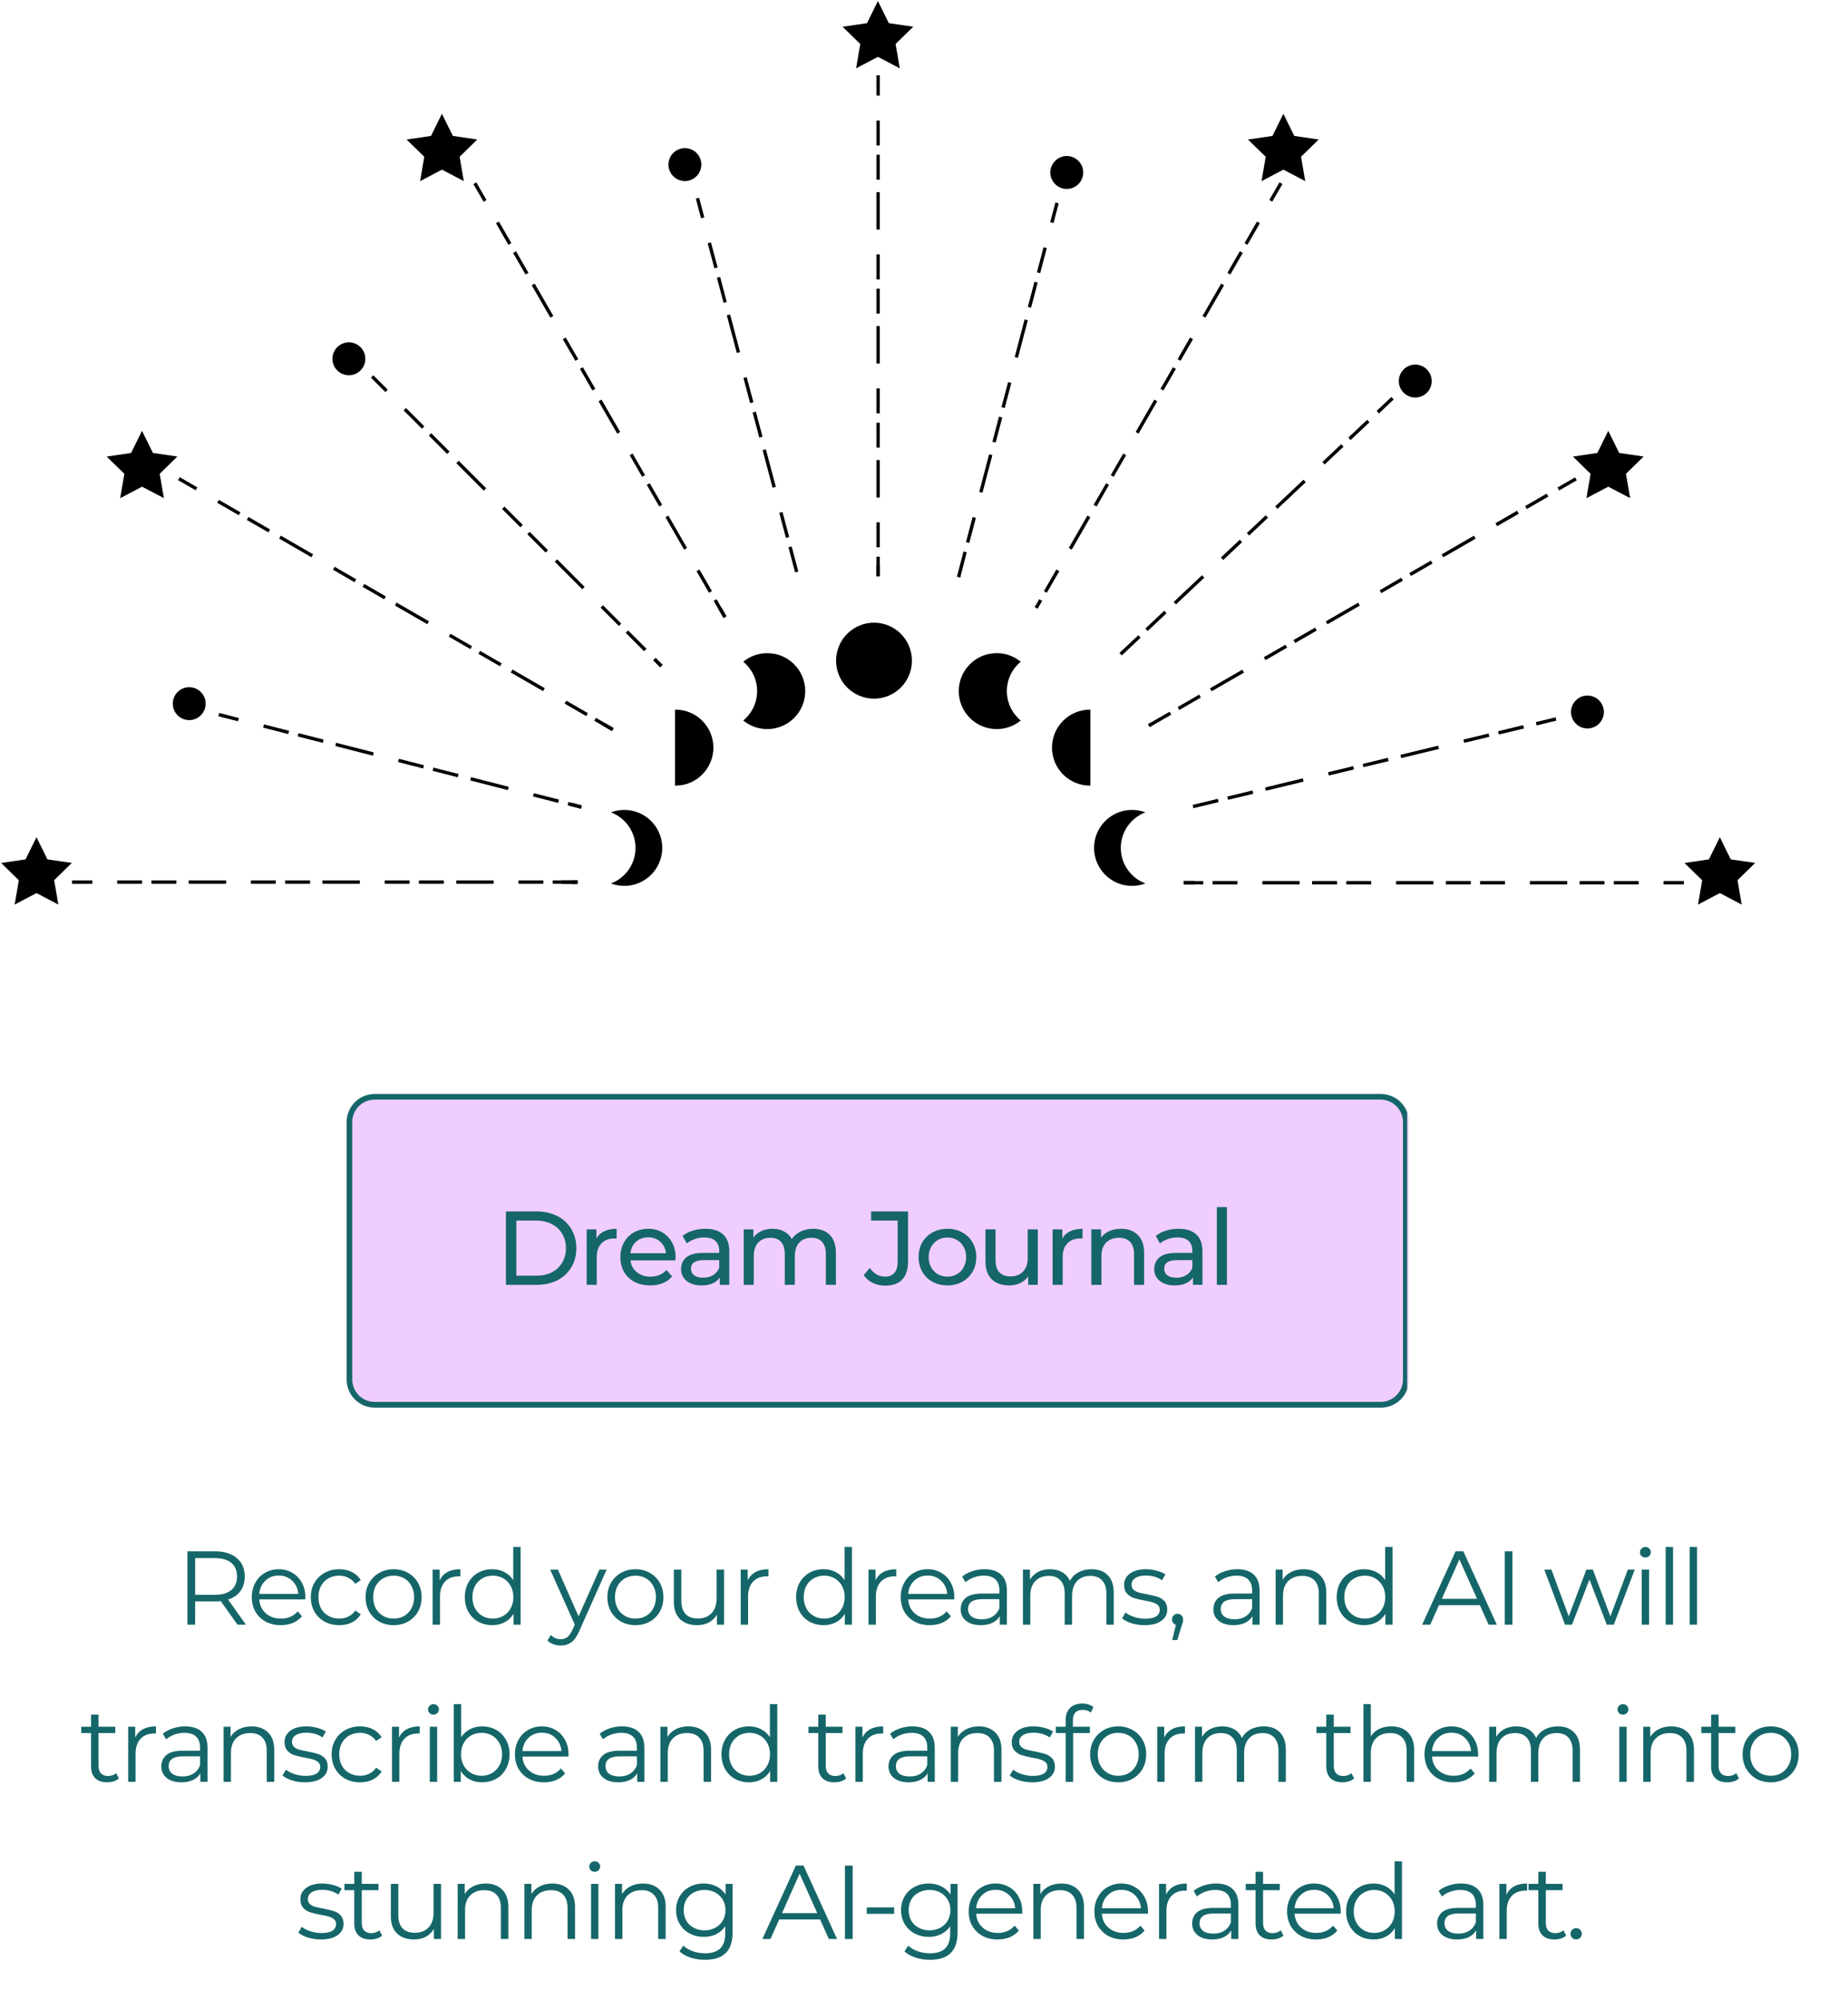 <svg xmlns="http://www.w3.org/2000/svg" xmlns:xlink="http://www.w3.org/1999/xlink" width="329" zoomAndPan="magnify" viewBox="0 0 246.75 267" height="356" preserveAspectRatio="xMidYMid meet" version="1.0"><defs><g/><clipPath id="80ea6dac06"><path d="M 46.121 146 L 188.238 146 L 188.238 187.906 L 46.121 187.906 Z M 46.121 146 " clip-rule="nonzero"/></clipPath><clipPath id="3026bee09b"><path d="M 50.031 146.039 L 184.387 146.039 C 185.379 146.039 186.332 146.434 187.035 147.137 C 187.738 147.84 188.133 148.793 188.133 149.785 L 188.133 184.16 C 188.133 185.156 187.738 186.109 187.035 186.809 C 186.332 187.512 185.379 187.906 184.387 187.906 L 50.031 187.906 C 49.039 187.906 48.086 187.512 47.383 186.809 C 46.68 186.109 46.285 185.156 46.285 184.16 L 46.285 149.785 C 46.285 148.793 46.68 147.84 47.383 147.137 C 48.086 146.434 49.039 146.039 50.031 146.039 Z M 50.031 146.039 " clip-rule="nonzero"/></clipPath><clipPath id="6ccf652cd6"><path d="M 46.285 146.039 L 187.891 146.039 L 187.891 188 L 46.285 188 Z M 46.285 146.039 " clip-rule="nonzero"/></clipPath><clipPath id="381517f695"><path d="M 50.031 146.039 L 184.379 146.039 C 185.371 146.039 186.324 146.434 187.027 147.137 C 187.727 147.84 188.125 148.793 188.125 149.785 L 188.125 184.16 C 188.125 185.152 187.727 186.105 187.027 186.809 C 186.324 187.512 185.371 187.906 184.379 187.906 L 50.031 187.906 C 49.039 187.906 48.086 187.512 47.383 186.809 C 46.68 186.105 46.285 185.152 46.285 184.16 L 46.285 149.785 C 46.285 148.793 46.68 147.84 47.383 147.137 C 48.086 146.434 49.039 146.039 50.031 146.039 Z M 50.031 146.039 " clip-rule="nonzero"/></clipPath><clipPath id="fd85f3a87a"><path d="M 112 0.137 L 122 0.137 L 122 10 L 112 10 Z M 112 0.137 " clip-rule="nonzero"/></clipPath><clipPath id="b36a6a8606"><path d="M 224 111 L 234.512 111 L 234.512 120.762 L 224 120.762 Z M 224 111 " clip-rule="nonzero"/></clipPath><clipPath id="4499903702"><path d="M 0 111 L 10 111 L 10 120.762 L 0 120.762 Z M 0 111 " clip-rule="nonzero"/></clipPath></defs><g clip-path="url(#80ea6dac06)"><g clip-path="url(#3026bee09b)"><path fill="#f0cdff" d="M 46.285 146.039 L 188.078 146.039 L 188.078 187.906 L 46.285 187.906 Z M 46.285 146.039 " fill-opacity="1" fill-rule="nonzero"/></g></g><g clip-path="url(#6ccf652cd6)"><g clip-path="url(#381517f695)"><path stroke-linecap="butt" transform="matrix(0.749, 0, 0, 0.749, 46.287, 146.041)" fill="none" stroke-linejoin="miter" d="M 4.998 -0.002 L 184.309 -0.002 C 185.634 -0.002 186.906 0.524 187.844 1.463 C 188.777 2.401 189.309 3.673 189.309 4.998 L 189.309 50.878 C 189.309 52.202 188.777 53.474 187.844 54.412 C 186.906 55.351 185.634 55.877 184.309 55.877 L 4.998 55.877 C 3.673 55.877 2.401 55.351 1.463 54.412 C 0.524 53.474 -0.002 52.202 -0.002 50.878 L -0.002 4.998 C -0.002 3.673 0.524 2.401 1.463 1.463 C 2.401 0.524 3.673 -0.002 4.998 -0.002 Z M 4.998 -0.002 " stroke="#156669" stroke-width="2" stroke-opacity="1" stroke-miterlimit="4"/></g></g><g fill="#156669" fill-opacity="1"><g transform="translate(66.082, 171.515)"><g><path d="M 1.469 -9.797 L 5.594 -9.797 C 6.625 -9.797 7.539 -9.586 8.344 -9.172 C 9.145 -8.766 9.766 -8.188 10.203 -7.438 C 10.648 -6.695 10.875 -5.848 10.875 -4.891 C 10.875 -3.93 10.648 -3.082 10.203 -2.344 C 9.766 -1.602 9.145 -1.023 8.344 -0.609 C 7.539 -0.203 6.625 0 5.594 0 L 1.469 0 Z M 5.516 -1.219 C 6.305 -1.219 7 -1.367 7.594 -1.672 C 8.195 -1.984 8.66 -2.414 8.984 -2.969 C 9.316 -3.52 9.484 -4.16 9.484 -4.891 C 9.484 -5.617 9.316 -6.258 8.984 -6.812 C 8.66 -7.375 8.195 -7.805 7.594 -8.109 C 7 -8.422 6.305 -8.578 5.516 -8.578 L 2.859 -8.578 L 2.859 -1.219 Z M 5.516 -1.219 "/></g></g></g><g fill="#156669" fill-opacity="1"><g transform="translate(77.069, 171.515)"><g><path d="M 2.562 -6.172 C 2.789 -6.598 3.133 -6.922 3.594 -7.141 C 4.051 -7.367 4.609 -7.484 5.266 -7.484 L 5.266 -6.188 C 5.18 -6.188 5.078 -6.188 4.953 -6.188 C 4.223 -6.188 3.648 -5.969 3.234 -5.531 C 2.816 -5.102 2.609 -4.488 2.609 -3.688 L 2.609 0 L 1.266 0 L 1.266 -7.406 L 2.562 -7.406 Z M 2.562 -6.172 "/></g></g></g><g fill="#156669" fill-opacity="1"><g transform="translate(82.24, 171.515)"><g><path d="M 7.969 -3.656 C 7.969 -3.562 7.957 -3.43 7.938 -3.266 L 1.938 -3.266 C 2.02 -2.609 2.305 -2.082 2.797 -1.688 C 3.285 -1.289 3.891 -1.094 4.609 -1.094 C 5.492 -1.094 6.207 -1.391 6.75 -1.984 L 7.5 -1.125 C 7.164 -0.727 6.75 -0.426 6.25 -0.219 C 5.75 -0.02 5.191 0.078 4.578 0.078 C 3.785 0.078 3.086 -0.078 2.484 -0.391 C 1.879 -0.711 1.41 -1.16 1.078 -1.734 C 0.754 -2.316 0.594 -2.973 0.594 -3.703 C 0.594 -4.422 0.75 -5.066 1.062 -5.641 C 1.383 -6.223 1.828 -6.676 2.391 -7 C 2.961 -7.32 3.602 -7.484 4.312 -7.484 C 5.02 -7.484 5.648 -7.32 6.203 -7 C 6.754 -6.676 7.188 -6.223 7.5 -5.641 C 7.812 -5.066 7.969 -4.406 7.969 -3.656 Z M 4.312 -6.344 C 3.664 -6.344 3.125 -6.145 2.688 -5.75 C 2.258 -5.363 2.008 -4.852 1.938 -4.219 L 6.688 -4.219 C 6.613 -4.844 6.359 -5.352 5.922 -5.75 C 5.484 -6.145 4.945 -6.344 4.312 -6.344 Z M 4.312 -6.344 "/></g></g></g><g fill="#156669" fill-opacity="1"><g transform="translate(90.235, 171.515)"><g><path d="M 3.969 -7.484 C 5 -7.484 5.785 -7.227 6.328 -6.719 C 6.867 -6.219 7.141 -5.469 7.141 -4.469 L 7.141 0 L 5.875 0 L 5.875 -0.984 C 5.645 -0.641 5.32 -0.375 4.906 -0.188 C 4.5 -0.008 4.008 0.078 3.438 0.078 C 2.613 0.078 1.953 -0.117 1.453 -0.516 C 0.953 -0.922 0.703 -1.445 0.703 -2.094 C 0.703 -2.75 0.938 -3.273 1.406 -3.672 C 1.883 -4.066 2.641 -4.266 3.672 -4.266 L 5.797 -4.266 L 5.797 -4.531 C 5.797 -5.102 5.629 -5.547 5.297 -5.859 C 4.961 -6.172 4.469 -6.328 3.812 -6.328 C 3.375 -6.328 2.945 -6.254 2.531 -6.109 C 2.113 -5.961 1.758 -5.77 1.469 -5.531 L 0.906 -6.531 C 1.289 -6.844 1.75 -7.078 2.281 -7.234 C 2.812 -7.398 3.375 -7.484 3.969 -7.484 Z M 3.656 -0.953 C 4.176 -0.953 4.617 -1.066 4.984 -1.297 C 5.359 -1.523 5.629 -1.848 5.797 -2.266 L 5.797 -3.297 L 3.734 -3.297 C 2.598 -3.297 2.031 -2.914 2.031 -2.156 C 2.031 -1.781 2.172 -1.484 2.453 -1.266 C 2.742 -1.055 3.145 -0.953 3.656 -0.953 Z M 3.656 -0.953 "/></g></g></g><g fill="#156669" fill-opacity="1"><g transform="translate(98.035, 171.515)"><g><path d="M 10.547 -7.484 C 11.473 -7.484 12.207 -7.211 12.75 -6.672 C 13.301 -6.129 13.578 -5.328 13.578 -4.266 L 13.578 0 L 12.234 0 L 12.234 -4.109 C 12.234 -4.828 12.066 -5.367 11.734 -5.734 C 11.41 -6.098 10.941 -6.281 10.328 -6.281 C 9.641 -6.281 9.094 -6.066 8.688 -5.641 C 8.289 -5.211 8.094 -4.602 8.094 -3.812 L 8.094 0 L 6.75 0 L 6.75 -4.109 C 6.75 -4.828 6.582 -5.367 6.25 -5.734 C 5.926 -6.098 5.457 -6.281 4.844 -6.281 C 4.156 -6.281 3.609 -6.066 3.203 -5.641 C 2.805 -5.211 2.609 -4.602 2.609 -3.812 L 2.609 0 L 1.266 0 L 1.266 -7.406 L 2.562 -7.406 L 2.562 -6.312 C 2.832 -6.688 3.188 -6.973 3.625 -7.172 C 4.062 -7.379 4.562 -7.484 5.125 -7.484 C 5.695 -7.484 6.207 -7.363 6.656 -7.125 C 7.102 -6.895 7.445 -6.555 7.688 -6.109 C 7.969 -6.535 8.359 -6.867 8.859 -7.109 C 9.359 -7.359 9.922 -7.484 10.547 -7.484 Z M 10.547 -7.484 "/></g></g></g><g fill="#156669" fill-opacity="1"><g transform="translate(112.25, 171.515)"><g/></g></g><g fill="#156669" fill-opacity="1"><g transform="translate(115.451, 171.515)"><g><path d="M 2.734 0.109 C 2.141 0.109 1.586 -0.008 1.078 -0.25 C 0.578 -0.5 0.176 -0.848 -0.125 -1.297 L 0.688 -2.25 C 1.227 -1.477 1.91 -1.094 2.734 -1.094 C 3.273 -1.094 3.688 -1.258 3.969 -1.594 C 4.258 -1.926 4.406 -2.422 4.406 -3.078 L 4.406 -8.578 L 0.859 -8.578 L 0.859 -9.797 L 5.797 -9.797 L 5.797 -3.141 C 5.797 -2.066 5.535 -1.254 5.016 -0.703 C 4.492 -0.16 3.734 0.109 2.734 0.109 Z M 2.734 0.109 "/></g></g></g><g fill="#156669" fill-opacity="1"><g transform="translate(122.062, 171.515)"><g><path d="M 4.453 0.078 C 3.711 0.078 3.047 -0.082 2.453 -0.406 C 1.867 -0.727 1.41 -1.176 1.078 -1.75 C 0.754 -2.32 0.594 -2.973 0.594 -3.703 C 0.594 -4.43 0.754 -5.082 1.078 -5.656 C 1.41 -6.227 1.867 -6.676 2.453 -7 C 3.047 -7.32 3.711 -7.484 4.453 -7.484 C 5.18 -7.484 5.836 -7.32 6.422 -7 C 7.004 -6.676 7.461 -6.227 7.797 -5.656 C 8.129 -5.082 8.297 -4.43 8.297 -3.703 C 8.297 -2.973 8.129 -2.32 7.797 -1.75 C 7.461 -1.176 7.004 -0.727 6.422 -0.406 C 5.836 -0.082 5.18 0.078 4.453 0.078 Z M 4.453 -1.094 C 4.922 -1.094 5.344 -1.203 5.719 -1.422 C 6.102 -1.641 6.398 -1.945 6.609 -2.344 C 6.828 -2.738 6.938 -3.191 6.938 -3.703 C 6.938 -4.211 6.828 -4.664 6.609 -5.062 C 6.398 -5.457 6.102 -5.766 5.719 -5.984 C 5.344 -6.203 4.922 -6.312 4.453 -6.312 C 3.973 -6.312 3.539 -6.203 3.156 -5.984 C 2.781 -5.766 2.484 -5.457 2.266 -5.062 C 2.047 -4.664 1.938 -4.211 1.938 -3.703 C 1.938 -3.191 2.047 -2.738 2.266 -2.344 C 2.484 -1.945 2.781 -1.641 3.156 -1.422 C 3.539 -1.203 3.973 -1.094 4.453 -1.094 Z M 4.453 -1.094 "/></g></g></g><g fill="#156669" fill-opacity="1"><g transform="translate(130.379, 171.515)"><g><path d="M 8.188 -7.406 L 8.188 0 L 6.906 0 L 6.906 -1.125 C 6.633 -0.738 6.273 -0.441 5.828 -0.234 C 5.391 -0.023 4.91 0.078 4.391 0.078 C 3.398 0.078 2.617 -0.191 2.047 -0.734 C 1.484 -1.273 1.203 -2.078 1.203 -3.141 L 1.203 -7.406 L 2.547 -7.406 L 2.547 -3.297 C 2.547 -2.578 2.719 -2.035 3.062 -1.672 C 3.406 -1.305 3.898 -1.125 4.547 -1.125 C 5.254 -1.125 5.812 -1.336 6.219 -1.766 C 6.633 -2.191 6.844 -2.797 6.844 -3.578 L 6.844 -7.406 Z M 8.188 -7.406 "/></g></g></g><g fill="#156669" fill-opacity="1"><g transform="translate(139.282, 171.515)"><g><path d="M 2.562 -6.172 C 2.789 -6.598 3.133 -6.922 3.594 -7.141 C 4.051 -7.367 4.609 -7.484 5.266 -7.484 L 5.266 -6.188 C 5.18 -6.188 5.078 -6.188 4.953 -6.188 C 4.223 -6.188 3.648 -5.969 3.234 -5.531 C 2.816 -5.102 2.609 -4.488 2.609 -3.688 L 2.609 0 L 1.266 0 L 1.266 -7.406 L 2.562 -7.406 Z M 2.562 -6.172 "/></g></g></g><g fill="#156669" fill-opacity="1"><g transform="translate(144.454, 171.515)"><g><path d="M 5.234 -7.484 C 6.172 -7.484 6.914 -7.207 7.469 -6.656 C 8.031 -6.113 8.312 -5.316 8.312 -4.266 L 8.312 0 L 6.969 0 L 6.969 -4.109 C 6.969 -4.828 6.789 -5.367 6.438 -5.734 C 6.094 -6.098 5.602 -6.281 4.969 -6.281 C 4.238 -6.281 3.66 -6.066 3.234 -5.641 C 2.816 -5.211 2.609 -4.602 2.609 -3.812 L 2.609 0 L 1.266 0 L 1.266 -7.406 L 2.562 -7.406 L 2.562 -6.297 C 2.832 -6.672 3.195 -6.961 3.656 -7.172 C 4.113 -7.379 4.641 -7.484 5.234 -7.484 Z M 5.234 -7.484 "/></g></g></g><g fill="#156669" fill-opacity="1"><g transform="translate(153.413, 171.515)"><g><path d="M 3.969 -7.484 C 5 -7.484 5.785 -7.227 6.328 -6.719 C 6.867 -6.219 7.141 -5.469 7.141 -4.469 L 7.141 0 L 5.875 0 L 5.875 -0.984 C 5.645 -0.641 5.32 -0.375 4.906 -0.188 C 4.5 -0.008 4.008 0.078 3.438 0.078 C 2.613 0.078 1.953 -0.117 1.453 -0.516 C 0.953 -0.922 0.703 -1.445 0.703 -2.094 C 0.703 -2.75 0.938 -3.273 1.406 -3.672 C 1.883 -4.066 2.641 -4.266 3.672 -4.266 L 5.797 -4.266 L 5.797 -4.531 C 5.797 -5.102 5.629 -5.547 5.297 -5.859 C 4.961 -6.172 4.469 -6.328 3.812 -6.328 C 3.375 -6.328 2.945 -6.254 2.531 -6.109 C 2.113 -5.961 1.758 -5.77 1.469 -5.531 L 0.906 -6.531 C 1.289 -6.844 1.75 -7.078 2.281 -7.234 C 2.812 -7.398 3.375 -7.484 3.969 -7.484 Z M 3.656 -0.953 C 4.176 -0.953 4.617 -1.066 4.984 -1.297 C 5.359 -1.523 5.629 -1.848 5.797 -2.266 L 5.797 -3.297 L 3.734 -3.297 C 2.598 -3.297 2.031 -2.914 2.031 -2.156 C 2.031 -1.781 2.172 -1.484 2.453 -1.266 C 2.742 -1.055 3.145 -0.953 3.656 -0.953 Z M 3.656 -0.953 "/></g></g></g><g fill="#156669" fill-opacity="1"><g transform="translate(161.213, 171.515)"><g><path d="M 1.266 -10.375 L 2.609 -10.375 L 2.609 0 L 1.266 0 Z M 1.266 -10.375 "/></g></g></g><g fill="#156669" fill-opacity="1"><g transform="translate(164.561, 171.515)"><g/></g></g><path fill="#000000" d="M 136.293 88.336 C 135.418 87.621 134.301 87.188 133.082 87.188 C 130.285 87.188 128.016 89.457 128.016 92.258 C 128.016 95.059 130.285 97.328 133.082 97.328 C 134.301 97.328 135.418 96.898 136.293 96.18 C 135.164 95.25 134.438 93.836 134.438 92.258 C 134.438 90.676 135.164 89.266 136.293 88.336 Z M 136.293 88.336 " fill-opacity="1" fill-rule="nonzero"/><path fill="#000000" d="M 121.766 88.195 C 121.766 88.527 121.73 88.855 121.668 89.184 C 121.602 89.508 121.504 89.828 121.379 90.133 C 121.25 90.441 121.094 90.734 120.91 91.012 C 120.727 91.289 120.516 91.543 120.281 91.781 C 120.047 92.016 119.789 92.227 119.512 92.41 C 119.234 92.594 118.945 92.75 118.637 92.879 C 118.328 93.008 118.012 93.102 117.688 93.168 C 117.359 93.23 117.031 93.266 116.699 93.266 C 116.367 93.266 116.035 93.23 115.711 93.168 C 115.383 93.102 115.066 93.008 114.762 92.879 C 114.453 92.75 114.16 92.594 113.887 92.41 C 113.609 92.227 113.352 92.016 113.117 91.781 C 112.883 91.543 112.672 91.289 112.488 91.012 C 112.305 90.734 112.148 90.441 112.02 90.133 C 111.891 89.828 111.797 89.508 111.73 89.184 C 111.668 88.855 111.633 88.527 111.633 88.195 C 111.633 87.859 111.668 87.531 111.73 87.203 C 111.797 86.879 111.891 86.562 112.02 86.254 C 112.148 85.945 112.305 85.652 112.488 85.375 C 112.672 85.102 112.883 84.844 113.117 84.609 C 113.352 84.371 113.609 84.164 113.887 83.977 C 114.16 83.793 114.453 83.637 114.762 83.508 C 115.066 83.383 115.383 83.285 115.711 83.219 C 116.035 83.156 116.367 83.121 116.699 83.121 C 117.031 83.121 117.359 83.156 117.688 83.219 C 118.012 83.285 118.328 83.383 118.637 83.508 C 118.945 83.637 119.234 83.793 119.512 83.977 C 119.789 84.164 120.047 84.371 120.281 84.609 C 120.516 84.844 120.727 85.102 120.91 85.375 C 121.094 85.652 121.25 85.945 121.379 86.254 C 121.504 86.562 121.602 86.879 121.668 87.203 C 121.73 87.531 121.766 87.859 121.766 88.195 Z M 121.766 88.195 " fill-opacity="1" fill-rule="nonzero"/><path fill="#000000" d="M 152.934 108.441 C 152.379 108.234 151.777 108.117 151.148 108.117 C 148.352 108.117 146.082 110.391 146.082 113.188 C 146.082 115.988 148.352 118.258 151.148 118.258 C 151.773 118.258 152.375 118.145 152.934 117.934 C 151.016 117.211 149.652 115.359 149.652 113.188 C 149.652 111.016 151.02 109.164 152.934 108.441 Z M 152.934 108.441 " fill-opacity="1" fill-rule="nonzero"/><path fill="#000000" d="M 145.59 104.875 L 145.59 94.73 L 145.531 94.73 C 142.734 94.73 140.465 97.004 140.465 99.801 C 140.465 102.602 142.734 104.875 145.531 104.875 Z M 145.59 104.875 " fill-opacity="1" fill-rule="nonzero"/><path fill="#000000" d="M 99.242 88.336 C 100.113 87.621 101.234 87.188 102.449 87.188 C 105.246 87.188 107.516 89.457 107.516 92.258 C 107.516 95.059 105.246 97.328 102.449 97.328 C 101.234 97.328 100.113 96.898 99.242 96.18 C 100.371 95.25 101.094 93.836 101.094 92.258 C 101.094 90.676 100.371 89.266 99.242 88.336 Z M 99.242 88.336 " fill-opacity="1" fill-rule="nonzero"/><path fill="#000000" d="M 90.133 104.875 L 90.133 94.73 C 90.133 94.73 90.191 94.73 90.191 94.73 C 92.988 94.73 95.254 97.004 95.254 99.801 C 95.254 102.602 92.988 104.875 90.191 104.875 Z M 90.133 104.875 " fill-opacity="1" fill-rule="nonzero"/><path fill="#000000" d="M 81.574 108.441 C 82.129 108.234 82.73 108.117 83.359 108.117 C 86.156 108.117 88.426 110.391 88.426 113.188 C 88.426 115.988 86.156 118.258 83.359 118.258 C 82.734 118.258 82.133 118.145 81.574 117.934 C 83.492 117.211 84.855 115.359 84.855 113.188 C 84.855 111.016 83.488 109.164 81.574 108.441 Z M 81.574 108.441 " fill-opacity="1" fill-rule="nonzero"/><path fill="#000000" d="M 117.023 10.051 L 117.477 10.051 L 117.477 12.766 L 117.023 12.766 Z M 117.023 10.051 " fill-opacity="1" fill-rule="nonzero"/><path fill="#000000" d="M 117.023 20.66 L 117.023 23.988 L 117.473 23.988 L 117.473 20.66 Z M 117.023 16.09 L 117.023 19.41 L 117.473 19.41 L 117.473 16.09 Z M 117.023 16.09 " fill-opacity="1" fill-rule="nonzero"/><path fill="#000000" d="M 117.023 25.648 L 117.023 30.641 L 117.473 30.641 L 117.473 25.648 Z M 117.023 33.965 L 117.023 37.297 L 117.473 37.297 L 117.473 33.965 Z M 117.023 38.539 L 117.023 41.867 L 117.473 41.867 L 117.473 38.539 Z M 117.023 43.531 L 117.023 48.523 L 117.473 48.523 L 117.473 43.531 Z M 117.023 51.848 L 117.023 55.176 L 117.473 55.176 L 117.473 51.848 Z M 117.023 56.426 L 117.023 59.754 L 117.473 59.754 L 117.473 56.426 Z M 117.023 61.418 L 117.023 66.41 L 117.473 66.41 L 117.473 61.418 Z M 117.023 69.73 L 117.023 73.059 L 117.473 73.059 L 117.473 69.73 Z M 117.023 74.309 L 117.023 76.926 L 117.473 76.926 L 117.473 74.309 Z M 117.023 74.309 " fill-opacity="1" fill-rule="nonzero"/><path fill="#000000" d="M 206.516 65.895 L 203.637 67.559 L 203.867 67.949 L 206.746 66.285 Z M 202.562 68.18 L 199.68 69.844 L 199.906 70.242 L 202.789 68.578 Z M 196.805 71.508 L 192.488 74.008 L 192.719 74.395 L 197.031 71.906 Z M 191.051 74.836 L 188.172 76.5 L 188.398 76.891 L 191.277 75.227 Z M 187.09 77.125 L 184.215 78.793 L 184.441 79.176 L 187.32 77.52 Z M 181.34 80.453 L 177.023 82.945 L 177.25 83.34 L 181.57 80.84 Z M 175.59 83.781 L 172.707 85.445 L 172.938 85.832 L 175.816 84.176 Z M 171.629 86.07 L 168.75 87.73 L 168.977 88.125 L 171.855 86.457 Z M 165.875 89.395 L 161.559 91.887 L 161.785 92.277 L 166.102 89.789 Z M 160.117 92.723 L 157.238 94.387 L 157.469 94.777 L 160.344 93.113 Z M 156.164 95.008 L 153.695 96.434 L 153.293 96.672 L 153.52 97.062 L 153.922 96.824 L 156.391 95.402 Z M 156.164 95.008 " fill-opacity="1" fill-rule="nonzero"/><path fill="#000000" d="M 207.957 65.082 L 210.309 63.723 L 210.535 64.117 L 208.184 65.473 Z M 207.957 65.082 " fill-opacity="1" fill-rule="nonzero"/><path fill="#000000" d="M 222.121 117.609 L 224.832 117.609 L 224.832 118.062 L 222.121 118.062 Z M 222.121 117.609 " fill-opacity="1" fill-rule="nonzero"/><path fill="#000000" d="M 210.906 117.613 L 210.906 118.062 L 214.23 118.062 L 214.23 117.613 Z M 215.477 117.613 L 215.477 118.062 L 218.801 118.062 L 218.801 117.613 Z M 215.477 117.613 " fill-opacity="1" fill-rule="nonzero"/><path fill="#000000" d="M 158.051 117.613 C 158.055 117.684 158.066 117.754 158.066 117.828 L 158.066 117.84 C 158.078 117.914 158.078 117.988 158.078 118.066 L 160.66 118.066 L 160.66 117.617 L 158.051 117.617 Z M 161.902 117.613 L 161.902 118.062 L 165.227 118.062 L 165.227 117.613 Z M 168.551 117.613 L 168.551 118.062 L 173.531 118.062 L 173.531 117.613 Z M 175.195 117.613 L 175.195 118.062 L 178.52 118.062 L 178.52 117.613 Z M 179.766 117.613 L 179.766 118.062 L 183.09 118.062 L 183.09 117.613 Z M 186.41 117.613 L 186.41 118.062 L 191.395 118.062 L 191.395 117.613 Z M 193.059 117.613 L 193.059 118.062 L 196.383 118.062 L 196.383 117.613 Z M 197.625 117.613 L 197.625 118.062 L 200.953 118.062 L 200.953 117.613 Z M 204.273 117.613 L 204.273 118.062 L 209.262 118.062 L 209.262 117.613 Z M 204.273 117.613 " fill-opacity="1" fill-rule="nonzero"/><path fill="#000000" d="M 169.484 26.691 L 170.84 24.34 L 171.23 24.57 L 169.875 26.918 Z M 169.484 26.691 " fill-opacity="1" fill-rule="nonzero"/><path fill="#000000" d="M 167.832 29.574 L 166.168 32.457 L 166.559 32.684 L 168.223 29.801 Z M 165.543 33.539 L 163.883 36.422 L 164.277 36.648 L 165.938 33.766 Z M 165.543 33.539 " fill-opacity="1" fill-rule="nonzero"/><path fill="#000000" d="M 163.051 37.859 L 160.562 42.176 L 160.953 42.406 L 163.441 38.086 Z M 158.898 45.055 L 157.238 47.938 L 157.629 48.164 L 159.289 45.285 Z M 156.617 49.02 L 154.953 51.902 L 155.34 52.129 L 157.008 49.246 Z M 154.125 53.344 L 151.637 57.664 L 152.023 57.891 L 154.516 53.57 Z M 149.973 60.543 L 148.312 63.426 L 148.699 63.652 L 150.363 60.77 Z M 147.691 64.504 L 146.023 67.387 L 146.418 67.613 L 148.078 64.73 Z M 145.195 68.824 L 142.707 73.145 L 143.098 73.371 L 145.59 69.051 Z M 141.047 76.023 L 139.387 78.906 L 139.773 79.133 L 141.438 76.25 Z M 138.758 79.988 L 138.152 81.035 C 138.281 81.113 138.418 81.188 138.547 81.266 L 139.152 80.215 Z M 138.758 79.988 " fill-opacity="1" fill-rule="nonzero"/><path fill="#000000" d="M 63.207 24.574 L 63.602 24.348 L 64.957 26.699 L 64.566 26.926 Z M 63.207 24.574 " fill-opacity="1" fill-rule="nonzero"/><path fill="#000000" d="M 66.617 29.574 L 66.227 29.801 L 67.883 32.684 L 68.277 32.457 Z M 68.898 33.539 L 68.512 33.766 L 70.172 36.648 L 70.562 36.422 Z M 68.898 33.539 " fill-opacity="1" fill-rule="nonzero"/><path fill="#000000" d="M 71.391 37.859 L 71 38.086 L 73.488 42.406 L 73.883 42.176 Z M 75.543 45.055 L 75.148 45.285 L 76.816 48.164 L 77.207 47.938 Z M 77.828 49.02 L 77.438 49.246 L 79.098 52.129 L 79.488 51.902 Z M 80.316 53.344 L 79.922 53.57 L 82.418 57.891 L 82.809 57.664 Z M 84.465 60.543 L 84.082 60.77 L 85.738 63.652 L 86.133 63.426 Z M 86.754 64.504 L 86.363 64.73 L 88.027 67.613 L 88.414 67.387 Z M 89.242 68.824 L 88.855 69.051 L 91.344 73.371 L 91.734 73.145 Z M 93.395 76.023 L 93 76.25 L 94.664 79.133 L 95.059 78.906 Z M 96.285 81.035 L 95.68 79.988 L 95.289 80.215 L 95.898 81.266 L 96.605 82.5 C 96.605 82.5 96.645 82.473 96.66 82.465 C 96.676 82.461 96.695 82.453 96.707 82.441 L 96.996 82.277 L 96.285 81.039 Z M 96.285 81.035 " fill-opacity="1" fill-rule="nonzero"/><path fill="#000000" d="M 23.773 64.094 L 24 63.699 L 26.348 65.059 L 26.121 65.449 Z M 23.773 64.094 " fill-opacity="1" fill-rule="nonzero"/><path fill="#000000" d="M 29.223 66.727 L 28.996 67.113 L 31.879 68.777 L 32.105 68.391 Z M 33.18 69.012 L 32.953 69.406 L 35.832 71.07 L 36.059 70.676 Z M 33.18 69.012 " fill-opacity="1" fill-rule="nonzero"/><path fill="#000000" d="M 37.496 71.504 L 37.27 71.895 L 41.582 74.387 L 41.809 73.996 Z M 44.684 75.66 L 44.457 76.051 L 47.332 77.723 L 47.566 77.324 Z M 48.641 77.953 L 48.414 78.34 L 51.293 80.004 L 51.52 79.617 Z M 52.957 80.441 L 52.73 80.832 L 57.051 83.332 L 57.277 82.934 Z M 60.152 84.598 L 59.926 84.988 L 62.805 86.652 L 63.031 86.262 Z M 64.105 86.887 L 63.879 87.277 L 66.762 88.945 L 66.988 88.551 Z M 68.426 89.379 L 68.195 89.773 L 72.512 92.262 L 72.742 91.871 Z M 75.613 93.535 L 75.387 93.926 L 78.266 95.59 L 78.492 95.199 Z M 80.707 96.48 L 79.574 95.824 L 79.348 96.219 L 80.477 96.875 L 81.707 97.582 C 81.777 97.453 81.855 97.32 81.934 97.191 Z M 80.707 96.48 " fill-opacity="1" fill-rule="nonzero"/><path fill="#000000" d="M 9.617 117.527 L 12.328 117.527 L 12.328 117.984 L 9.617 117.984 Z M 9.617 117.527 " fill-opacity="1" fill-rule="nonzero"/><path fill="#000000" d="M 15.648 117.527 L 15.648 117.977 L 18.973 117.977 L 18.973 117.527 Z M 20.219 117.527 L 20.219 117.977 L 23.543 117.977 L 23.543 117.527 Z M 20.219 117.527 " fill-opacity="1" fill-rule="nonzero"/><path fill="#000000" d="M 25.195 117.527 L 25.195 117.977 L 30.188 117.977 L 30.188 117.527 Z M 33.504 117.527 L 33.504 117.977 L 36.824 117.977 L 36.824 117.527 Z M 38.07 117.527 L 38.07 117.977 L 41.402 117.977 L 41.402 117.527 Z M 43.059 117.527 L 43.059 117.977 L 48.043 117.977 L 48.043 117.527 Z M 51.367 117.527 L 51.367 117.977 L 54.691 117.977 L 54.691 117.527 Z M 55.934 117.527 L 55.934 117.977 L 59.262 117.977 L 59.262 117.527 Z M 60.926 117.527 L 60.926 117.977 L 65.906 117.977 L 65.906 117.527 Z M 69.23 117.527 L 69.23 117.977 L 72.555 117.977 L 72.555 117.527 Z M 73.797 117.527 L 73.797 117.977 L 77.121 117.977 L 77.121 117.527 Z M 73.797 117.527 " fill-opacity="1" fill-rule="nonzero"/><path fill="#000000" d="M 203.383 96.801 L 200.027 97.613 L 200.125 98.051 L 203.492 97.246 Z M 198.762 97.918 L 195.395 98.727 L 195.504 99.164 L 198.863 98.355 Z M 192.035 99.539 L 186.992 100.762 L 187.094 101.199 L 192.141 99.98 Z M 185.309 101.16 L 181.945 101.977 L 182.051 102.41 L 185.418 101.605 Z M 180.684 102.277 L 177.32 103.086 L 177.422 103.527 L 180.785 102.715 Z M 173.961 103.902 L 168.918 105.121 L 169.016 105.559 L 174.059 104.34 Z M 167.234 105.52 L 163.867 106.336 L 163.977 106.77 L 167.34 105.965 Z M 162.609 106.637 L 159.246 107.445 L 159.348 107.887 L 162.711 107.074 Z M 162.609 106.637 " fill-opacity="1" fill-rule="nonzero"/><path fill="#000000" d="M 205.07 96.395 L 207.707 95.758 L 207.812 96.199 L 205.176 96.836 Z M 205.07 96.395 " fill-opacity="1" fill-rule="nonzero"/><path fill="#000000" d="M 29.152 95.617 L 29.266 95.176 L 31.895 95.848 L 31.781 96.285 Z M 29.152 95.617 " fill-opacity="1" fill-rule="nonzero"/><path fill="#000000" d="M 35.246 96.703 L 35.137 97.133 L 38.484 97.992 L 38.598 97.555 Z M 39.855 97.871 L 39.742 98.305 L 43.098 99.164 L 43.211 98.73 Z M 39.855 97.871 " fill-opacity="1" fill-rule="nonzero"/><path fill="#000000" d="M 44.879 99.156 L 44.77 99.59 L 49.793 100.879 L 49.906 100.438 Z M 53.262 101.293 L 53.148 101.727 L 56.5 102.586 L 56.609 102.148 Z M 57.867 102.465 L 57.766 102.902 L 61.113 103.758 L 61.223 103.324 Z M 62.898 103.746 L 62.789 104.184 L 67.82 105.473 L 67.922 105.031 Z M 71.277 105.887 L 71.168 106.32 L 74.523 107.18 L 74.637 106.738 Z M 76.312 107.168 L 75.895 107.062 L 75.781 107.5 L 76.203 107.605 L 77.574 107.953 C 77.609 107.812 77.645 107.664 77.684 107.516 Z M 76.312 107.168 " fill-opacity="1" fill-rule="nonzero"/><path fill="#000000" d="M 182.547 56.039 L 180.031 58.41 L 180.34 58.742 L 182.859 56.371 Z M 179.082 59.297 L 176.566 61.668 L 176.875 62 L 179.395 59.629 Z M 174.039 64.043 L 170.262 67.605 L 170.574 67.93 L 174.352 64.371 Z M 169 68.785 L 166.48 71.16 L 166.789 71.488 L 169.312 69.113 Z M 165.539 72.047 L 163.02 74.422 L 163.328 74.754 L 165.848 72.379 Z M 160.492 76.793 L 156.715 80.352 L 157.02 80.68 L 160.805 77.117 Z M 155.453 81.531 L 152.934 83.902 L 153.242 84.234 L 155.758 81.863 Z M 151.992 84.797 L 149.465 87.168 L 149.781 87.496 L 152.297 85.129 Z M 151.992 84.797 " fill-opacity="1" fill-rule="nonzero"/><path fill="#000000" d="M 183.809 54.852 L 185.785 52.992 L 186.094 53.324 L 184.121 55.184 Z M 183.809 54.852 " fill-opacity="1" fill-rule="nonzero"/><path fill="#000000" d="M 49.531 50.418 L 49.852 50.098 L 51.77 52.016 L 51.449 52.336 Z M 49.531 50.418 " fill-opacity="1" fill-rule="nonzero"/><path fill="#000000" d="M 54.215 54.465 L 53.895 54.785 L 56.34 57.234 L 56.66 56.914 Z M 57.582 57.832 L 57.258 58.152 L 59.703 60.598 L 60.023 60.277 Z M 57.582 57.832 " fill-opacity="1" fill-rule="nonzero"/><path fill="#000000" d="M 61.246 61.504 L 60.926 61.828 L 64.594 65.5 L 64.914 65.18 Z M 67.363 67.629 L 67.039 67.945 L 69.488 70.395 L 69.809 70.074 Z M 70.727 70.996 L 70.406 71.316 L 72.852 73.762 L 73.168 73.445 Z M 74.395 74.664 L 74.074 74.984 L 77.746 78.66 L 78.062 78.344 Z M 80.508 80.789 L 80.188 81.113 L 82.637 83.559 L 82.949 83.242 Z M 83.867 84.16 L 83.551 84.477 L 85.992 86.926 L 86.32 86.605 Z M 87.543 87.832 L 87.223 88.148 L 88.152 89.082 C 88.258 88.973 88.367 88.867 88.469 88.762 Z M 87.543 87.832 " fill-opacity="1" fill-rule="nonzero"/><path fill="#000000" d="M 140.23 29.66 L 140.918 27.035 L 141.359 27.152 L 140.668 29.777 Z M 140.23 29.66 " fill-opacity="1" fill-rule="nonzero"/><path fill="#000000" d="M 139.336 33.004 L 138.453 36.352 L 138.887 36.465 L 139.77 33.117 Z M 138.121 37.613 L 137.238 40.965 L 137.672 41.074 L 138.555 37.727 Z M 138.121 37.613 " fill-opacity="1" fill-rule="nonzero"/><path fill="#000000" d="M 136.805 42.641 L 135.484 47.66 L 135.918 47.773 L 137.238 42.746 Z M 134.602 51.008 L 133.719 54.359 L 134.152 54.473 L 135.035 51.125 Z M 133.387 55.613 L 132.504 58.969 L 132.945 59.078 L 133.828 55.73 Z M 132.066 60.641 L 130.75 65.664 L 131.184 65.777 L 132.504 60.754 Z M 129.867 69.012 L 128.984 72.363 L 129.422 72.477 L 130.301 69.129 Z M 128.652 73.621 L 127.805 76.844 L 127.77 76.969 L 128.211 77.086 L 128.246 76.957 L 129.082 73.734 L 128.648 73.621 Z M 128.652 73.621 " fill-opacity="1" fill-rule="nonzero"/><path fill="#000000" d="M 92.91 26.512 L 93.348 26.395 L 94.043 29.02 L 93.605 29.137 Z M 92.91 26.512 " fill-opacity="1" fill-rule="nonzero"/><path fill="#000000" d="M 94.93 32.359 L 94.492 32.473 L 95.383 35.816 L 95.824 35.707 Z M 96.152 36.961 L 95.719 37.074 L 96.613 40.422 L 97.039 40.309 Z M 96.152 36.961 " fill-opacity="1" fill-rule="nonzero"/><path fill="#000000" d="M 97.484 41.98 L 97.047 42.094 L 98.379 47.117 L 98.816 47 Z M 99.703 50.348 L 99.27 50.465 L 100.156 53.812 L 100.598 53.695 Z M 100.926 54.953 L 100.492 55.07 L 101.387 58.418 L 101.816 58.301 Z M 102.262 59.977 L 101.824 60.09 L 103.156 65.109 L 103.594 64.996 Z M 104.484 68.344 L 104.051 68.457 L 104.938 71.805 L 105.375 71.691 Z M 105.707 72.953 L 105.273 73.059 L 106.164 76.406 L 106.594 76.293 Z M 105.707 72.953 " fill-opacity="1" fill-rule="nonzero"/><path fill="#000000" d="M 77.105 117.527 L 77.105 117.984 L 74.965 117.984 C 74.965 117.918 74.965 117.859 74.965 117.797 C 74.965 117.707 74.965 117.613 74.965 117.527 Z M 77.105 117.527 " fill-opacity="1" fill-rule="nonzero"/><path fill="#000000" d="M 77.68 107.52 C 77.641 107.668 77.602 107.816 77.57 107.961 L 76.199 107.609 C 76.23 107.465 76.27 107.312 76.309 107.168 Z M 77.68 107.52 " fill-opacity="1" fill-rule="nonzero"/><path fill="#000000" d="M 81.934 97.195 C 81.855 97.328 81.781 97.457 81.707 97.59 L 80.48 96.879 C 80.555 96.746 80.629 96.617 80.707 96.484 Z M 81.934 97.195 " fill-opacity="1" fill-rule="nonzero"/><path fill="#000000" d="M 88.469 88.758 C 88.359 88.867 88.258 88.969 88.152 89.078 L 87.223 88.145 L 87.543 87.828 Z M 88.469 88.758 " fill-opacity="1" fill-rule="nonzero"/><path fill="#000000" d="M 97 82.27 L 96.711 82.438 C 96.711 82.438 96.68 82.457 96.668 82.461 C 96.645 82.461 96.625 82.48 96.605 82.492 L 95.898 81.262 C 96.031 81.184 96.156 81.109 96.293 81.027 L 97 82.266 Z M 97 82.27 " fill-opacity="1" fill-rule="nonzero"/><path fill="#000000" d="M 117.477 75.492 L 117.477 76.918 L 117.023 76.918 L 117.023 75.492 C 117.09 75.492 117.156 75.492 117.215 75.492 C 117.301 75.492 117.391 75.492 117.473 75.492 Z M 117.477 75.492 " fill-opacity="1" fill-rule="nonzero"/><path fill="#000000" d="M 127.816 76.832 C 127.965 76.867 128.109 76.91 128.254 76.949 L 128.219 77.086 L 127.781 76.965 Z M 127.816 76.832 " fill-opacity="1" fill-rule="nonzero"/><path fill="#000000" d="M 153.52 97.051 L 153.293 96.66 L 153.695 96.426 C 153.777 96.559 153.852 96.684 153.922 96.816 Z M 153.52 97.051 " fill-opacity="1" fill-rule="nonzero"/><path fill="#000000" d="M 159.48 117.797 C 159.48 117.883 159.48 117.977 159.48 118.062 L 158.082 118.062 C 158.082 117.984 158.082 117.91 158.066 117.836 L 158.066 117.824 C 158.066 117.75 158.055 117.684 158.051 117.609 L 159.477 117.609 C 159.477 117.672 159.477 117.73 159.477 117.797 Z M 159.48 117.797 " fill-opacity="1" fill-rule="nonzero"/><path fill="#000000" d="M 76.387 117.527 L 77.113 117.527 L 77.113 117.984 L 76.387 117.984 C 76.387 117.918 76.387 117.859 76.387 117.797 C 76.387 117.707 76.387 117.613 76.387 117.527 Z M 76.387 117.527 " fill-opacity="1" fill-rule="nonzero"/><g clip-path="url(#fd85f3a87a)"><path fill="#000000" d="M 120.141 9.121 L 117.223 7.59 L 114.309 9.125 L 114.863 5.871 L 112.504 3.57 L 115.762 3.094 L 117.223 0.137 L 118.68 3.094 L 121.941 3.566 L 119.582 5.871 Z M 120.141 9.121 " fill-opacity="1" fill-rule="nonzero"/></g><path fill="#000000" d="M 93.645 21.969 C 93.645 22.262 93.586 22.543 93.477 22.809 C 93.363 23.078 93.207 23.316 93 23.523 C 92.793 23.73 92.559 23.887 92.289 24 C 92.02 24.109 91.738 24.168 91.449 24.168 C 91.156 24.168 90.879 24.109 90.609 24 C 90.34 23.887 90.102 23.73 89.895 23.523 C 89.691 23.316 89.531 23.078 89.422 22.809 C 89.309 22.543 89.254 22.262 89.254 21.969 C 89.254 21.68 89.309 21.398 89.422 21.129 C 89.531 20.859 89.691 20.621 89.895 20.414 C 90.102 20.211 90.34 20.051 90.609 19.941 C 90.879 19.828 91.156 19.773 91.449 19.773 C 91.738 19.773 92.02 19.828 92.289 19.941 C 92.559 20.051 92.793 20.211 93 20.414 C 93.207 20.621 93.363 20.859 93.477 21.129 C 93.586 21.398 93.645 21.68 93.645 21.969 Z M 93.645 21.969 " fill-opacity="1" fill-rule="nonzero"/><path fill="#000000" d="M 174.277 24.176 L 171.359 22.645 L 168.441 24.184 L 169 20.926 L 166.637 18.625 L 169.898 18.148 L 171.359 15.191 L 172.816 18.148 L 176.078 18.621 L 173.719 20.926 Z M 174.277 24.176 " fill-opacity="1" fill-rule="nonzero"/><path fill="#000000" d="M 217.66 66.496 L 214.742 64.969 L 211.824 66.504 L 212.379 63.25 L 210.02 60.949 L 213.281 60.469 L 214.738 57.512 L 216.195 60.469 L 219.461 60.941 L 217.102 63.25 Z M 217.66 66.496 " fill-opacity="1" fill-rule="nonzero"/><g clip-path="url(#b36a6a8606)"><path fill="#000000" d="M 232.555 120.754 L 229.641 119.219 L 226.723 120.754 L 227.277 117.504 L 224.918 115.199 L 228.176 114.723 L 229.637 111.762 L 231.098 114.723 L 234.355 115.191 L 232 117.5 Z M 232.555 120.754 " fill-opacity="1" fill-rule="nonzero"/></g><g clip-path="url(#4499903702)"><path fill="#000000" d="M 7.789 120.754 L 4.875 119.219 L 1.957 120.754 L 2.516 117.504 L 0.152 115.199 L 3.41 114.723 L 4.871 111.762 L 6.332 114.723 L 9.59 115.191 L 7.234 117.5 Z M 7.789 120.754 " fill-opacity="1" fill-rule="nonzero"/></g><path fill="#000000" d="M 21.883 66.496 L 18.965 64.969 L 16.047 66.504 L 16.605 63.25 L 14.242 60.949 L 17.5 60.469 L 18.961 57.512 L 20.422 60.469 L 23.68 60.941 L 21.324 63.25 Z M 21.883 66.496 " fill-opacity="1" fill-rule="nonzero"/><path fill="#000000" d="M 61.926 24.176 L 59.008 22.645 L 56.094 24.184 L 56.648 20.926 L 54.289 18.625 L 57.547 18.148 L 59.008 15.191 L 60.469 18.148 L 63.727 18.621 L 61.371 20.926 Z M 61.926 24.176 " fill-opacity="1" fill-rule="nonzero"/><path fill="#000000" d="M 144.633 23.027 C 144.633 23.316 144.578 23.598 144.465 23.867 C 144.355 24.137 144.195 24.375 143.988 24.578 C 143.785 24.785 143.547 24.945 143.277 25.055 C 143.008 25.168 142.73 25.223 142.438 25.223 C 142.148 25.223 141.867 25.168 141.598 25.055 C 141.328 24.945 141.09 24.785 140.887 24.578 C 140.68 24.375 140.523 24.137 140.41 23.867 C 140.297 23.598 140.242 23.316 140.242 23.027 C 140.242 22.734 140.297 22.453 140.41 22.184 C 140.523 21.918 140.68 21.68 140.887 21.473 C 141.09 21.266 141.328 21.109 141.598 20.996 C 141.867 20.883 142.148 20.828 142.438 20.828 C 142.73 20.828 143.008 20.883 143.277 20.996 C 143.547 21.109 143.785 21.266 143.988 21.473 C 144.195 21.68 144.355 21.918 144.465 22.184 C 144.578 22.453 144.633 22.734 144.633 23.027 Z M 144.633 23.027 " fill-opacity="1" fill-rule="nonzero"/><path fill="#000000" d="M 191.164 50.871 C 191.164 51.16 191.109 51.441 190.996 51.711 C 190.887 51.98 190.727 52.219 190.52 52.422 C 190.316 52.629 190.078 52.789 189.809 52.898 C 189.539 53.012 189.262 53.066 188.969 53.066 C 188.68 53.066 188.398 53.012 188.129 52.898 C 187.859 52.789 187.621 52.629 187.418 52.422 C 187.211 52.219 187.051 51.98 186.941 51.711 C 186.828 51.441 186.773 51.16 186.773 50.871 C 186.773 50.578 186.828 50.297 186.941 50.027 C 187.051 49.762 187.211 49.523 187.418 49.316 C 187.621 49.109 187.859 48.953 188.129 48.84 C 188.398 48.727 188.68 48.672 188.969 48.672 C 189.262 48.672 189.539 48.727 189.809 48.84 C 190.078 48.953 190.316 49.109 190.52 49.316 C 190.727 49.523 190.887 49.762 190.996 50.027 C 191.109 50.297 191.164 50.578 191.164 50.871 Z M 191.164 50.871 " fill-opacity="1" fill-rule="nonzero"/><path fill="#000000" d="M 214.156 95.047 C 214.156 95.34 214.102 95.617 213.988 95.887 C 213.875 96.156 213.719 96.395 213.512 96.602 C 213.309 96.809 213.07 96.965 212.801 97.078 C 212.531 97.188 212.25 97.246 211.961 97.246 C 211.668 97.246 211.391 97.188 211.121 97.078 C 210.852 96.965 210.613 96.809 210.41 96.602 C 210.203 96.395 210.043 96.156 209.934 95.887 C 209.82 95.617 209.766 95.34 209.766 95.047 C 209.766 94.758 209.82 94.477 209.934 94.207 C 210.043 93.938 210.203 93.699 210.41 93.492 C 210.613 93.289 210.852 93.129 211.121 93.016 C 211.391 92.906 211.668 92.852 211.961 92.852 C 212.25 92.852 212.531 92.906 212.801 93.016 C 213.07 93.129 213.309 93.289 213.512 93.492 C 213.719 93.699 213.875 93.938 213.988 94.207 C 214.102 94.477 214.156 94.758 214.156 95.047 Z M 214.156 95.047 " fill-opacity="1" fill-rule="nonzero"/><path fill="#000000" d="M 48.777 47.898 C 48.777 48.188 48.723 48.469 48.613 48.738 C 48.5 49.008 48.34 49.246 48.137 49.449 C 47.93 49.656 47.691 49.816 47.426 49.926 C 47.156 50.039 46.875 50.094 46.586 50.094 C 46.293 50.094 46.012 50.039 45.746 49.926 C 45.477 49.816 45.238 49.656 45.031 49.449 C 44.828 49.246 44.668 49.008 44.555 48.738 C 44.445 48.469 44.391 48.188 44.391 47.898 C 44.391 47.605 44.445 47.324 44.555 47.055 C 44.668 46.789 44.828 46.551 45.031 46.344 C 45.238 46.137 45.477 45.98 45.746 45.867 C 46.012 45.758 46.293 45.699 46.586 45.699 C 46.875 45.699 47.156 45.758 47.426 45.867 C 47.691 45.98 47.93 46.137 48.137 46.344 C 48.34 46.551 48.5 46.789 48.613 47.055 C 48.723 47.324 48.777 47.605 48.777 47.898 Z M 48.777 47.898 " fill-opacity="1" fill-rule="nonzero"/><path fill="#000000" d="M 27.457 93.93 C 27.457 94.223 27.402 94.504 27.293 94.773 C 27.18 95.043 27.023 95.277 26.816 95.484 C 26.609 95.691 26.371 95.852 26.105 95.961 C 25.836 96.074 25.555 96.129 25.266 96.129 C 24.973 96.129 24.691 96.074 24.426 95.961 C 24.156 95.852 23.918 95.691 23.711 95.484 C 23.508 95.277 23.348 95.043 23.238 94.773 C 23.125 94.504 23.07 94.223 23.07 93.93 C 23.07 93.641 23.125 93.359 23.238 93.09 C 23.348 92.82 23.508 92.582 23.711 92.379 C 23.918 92.172 24.156 92.012 24.426 91.902 C 24.691 91.789 24.973 91.734 25.266 91.734 C 25.555 91.734 25.836 91.789 26.105 91.902 C 26.371 92.012 26.609 92.172 26.816 92.379 C 27.023 92.582 27.18 92.82 27.293 93.09 C 27.402 93.359 27.457 93.641 27.457 93.93 Z M 27.457 93.93 " fill-opacity="1" fill-rule="nonzero"/><g fill="#156669" fill-opacity="1"><g transform="translate(23.431, 216.883)"><g><path d="M 8.281 0 L 6.047 -3.141 C 5.785 -3.117 5.523 -3.109 5.266 -3.109 L 2.625 -3.109 L 2.625 0 L 1.594 0 L 1.594 -9.797 L 5.266 -9.797 C 6.504 -9.797 7.477 -9.492 8.188 -8.891 C 8.895 -8.297 9.25 -7.477 9.25 -6.438 C 9.25 -5.664 9.055 -5.016 8.672 -4.484 C 8.285 -3.961 7.734 -3.586 7.016 -3.359 L 9.406 0 Z M 5.234 -3.984 C 6.203 -3.984 6.941 -4.195 7.453 -4.625 C 7.961 -5.051 8.219 -5.656 8.219 -6.438 C 8.219 -7.227 7.961 -7.832 7.453 -8.25 C 6.941 -8.676 6.203 -8.891 5.234 -8.891 L 2.625 -8.891 L 2.625 -3.984 Z M 5.234 -3.984 "/></g></g></g><g fill="#156669" fill-opacity="1"><g transform="translate(32.977, 216.883)"><g><path d="M 7.797 -3.375 L 1.641 -3.375 C 1.691 -2.602 1.984 -1.984 2.516 -1.516 C 3.047 -1.047 3.719 -0.812 4.531 -0.812 C 4.988 -0.812 5.406 -0.891 5.781 -1.047 C 6.164 -1.211 6.5 -1.457 6.781 -1.781 L 7.344 -1.125 C 7.02 -0.738 6.613 -0.441 6.125 -0.234 C 5.633 -0.035 5.094 0.062 4.5 0.062 C 3.75 0.062 3.082 -0.094 2.5 -0.406 C 1.914 -0.727 1.457 -1.172 1.125 -1.734 C 0.801 -2.305 0.641 -2.953 0.641 -3.672 C 0.641 -4.391 0.797 -5.031 1.109 -5.594 C 1.422 -6.164 1.848 -6.609 2.391 -6.922 C 2.941 -7.242 3.555 -7.406 4.234 -7.406 C 4.922 -7.406 5.531 -7.242 6.062 -6.922 C 6.602 -6.609 7.023 -6.172 7.328 -5.609 C 7.641 -5.047 7.797 -4.398 7.797 -3.672 Z M 4.234 -6.562 C 3.523 -6.562 2.93 -6.332 2.453 -5.875 C 1.973 -5.426 1.703 -4.836 1.641 -4.109 L 6.859 -4.109 C 6.785 -4.836 6.508 -5.426 6.031 -5.875 C 5.551 -6.332 4.953 -6.562 4.234 -6.562 Z M 4.234 -6.562 "/></g></g></g><g fill="#156669" fill-opacity="1"><g transform="translate(40.86, 216.883)"><g><path d="M 4.438 0.062 C 3.707 0.062 3.055 -0.094 2.484 -0.406 C 1.91 -0.719 1.457 -1.16 1.125 -1.734 C 0.801 -2.305 0.641 -2.953 0.641 -3.672 C 0.641 -4.391 0.801 -5.031 1.125 -5.594 C 1.457 -6.164 1.91 -6.609 2.484 -6.922 C 3.055 -7.242 3.707 -7.406 4.438 -7.406 C 5.07 -7.406 5.633 -7.281 6.125 -7.031 C 6.625 -6.789 7.02 -6.43 7.312 -5.953 L 6.578 -5.453 C 6.328 -5.816 6.016 -6.086 5.641 -6.266 C 5.273 -6.453 4.875 -6.547 4.438 -6.547 C 3.906 -6.547 3.426 -6.426 3 -6.188 C 2.57 -5.945 2.238 -5.609 2 -5.172 C 1.77 -4.734 1.656 -4.234 1.656 -3.672 C 1.656 -3.109 1.77 -2.609 2 -2.172 C 2.238 -1.742 2.57 -1.41 3 -1.172 C 3.426 -0.93 3.906 -0.812 4.438 -0.812 C 4.875 -0.812 5.273 -0.898 5.641 -1.078 C 6.016 -1.254 6.328 -1.523 6.578 -1.891 L 7.312 -1.391 C 7.02 -0.91 6.625 -0.547 6.125 -0.297 C 5.625 -0.055 5.062 0.062 4.438 0.062 Z M 4.438 0.062 "/></g></g></g><g fill="#156669" fill-opacity="1"><g transform="translate(48.171, 216.883)"><g><path d="M 4.391 0.062 C 3.68 0.062 3.039 -0.094 2.469 -0.406 C 1.906 -0.727 1.457 -1.172 1.125 -1.734 C 0.801 -2.305 0.641 -2.953 0.641 -3.672 C 0.641 -4.391 0.801 -5.031 1.125 -5.594 C 1.457 -6.164 1.906 -6.609 2.469 -6.922 C 3.039 -7.242 3.68 -7.406 4.391 -7.406 C 5.098 -7.406 5.734 -7.242 6.297 -6.922 C 6.867 -6.609 7.316 -6.164 7.641 -5.594 C 7.961 -5.031 8.125 -4.391 8.125 -3.672 C 8.125 -2.953 7.961 -2.305 7.641 -1.734 C 7.316 -1.172 6.867 -0.727 6.297 -0.406 C 5.734 -0.094 5.098 0.062 4.391 0.062 Z M 4.391 -0.812 C 4.91 -0.812 5.379 -0.93 5.797 -1.172 C 6.211 -1.41 6.535 -1.75 6.766 -2.188 C 7.004 -2.625 7.125 -3.117 7.125 -3.672 C 7.125 -4.234 7.004 -4.734 6.766 -5.172 C 6.535 -5.609 6.211 -5.945 5.797 -6.188 C 5.379 -6.426 4.91 -6.547 4.391 -6.547 C 3.867 -6.547 3.398 -6.426 2.984 -6.188 C 2.566 -5.945 2.238 -5.609 2 -5.172 C 1.77 -4.734 1.656 -4.234 1.656 -3.672 C 1.656 -3.117 1.77 -2.625 2 -2.188 C 2.238 -1.75 2.566 -1.41 2.984 -1.172 C 3.398 -0.93 3.867 -0.812 4.391 -0.812 Z M 4.391 -0.812 "/></g></g></g><g fill="#156669" fill-opacity="1"><g transform="translate(56.375, 216.883)"><g><path d="M 2.328 -5.922 C 2.566 -6.41 2.914 -6.781 3.375 -7.031 C 3.832 -7.281 4.406 -7.406 5.094 -7.406 L 5.094 -6.453 L 4.859 -6.453 C 4.078 -6.453 3.469 -6.211 3.031 -5.734 C 2.594 -5.266 2.375 -4.602 2.375 -3.75 L 2.375 0 L 1.391 0 L 1.391 -7.359 L 2.328 -7.359 Z M 2.328 -5.922 "/></g></g></g><g fill="#156669" fill-opacity="1"><g transform="translate(61.421, 216.883)"><g><path d="M 8.094 -10.375 L 8.094 0 L 7.141 0 L 7.141 -1.453 C 6.848 -0.961 6.457 -0.586 5.969 -0.328 C 5.477 -0.066 4.926 0.062 4.312 0.062 C 3.613 0.062 2.984 -0.094 2.422 -0.406 C 1.867 -0.719 1.43 -1.16 1.109 -1.734 C 0.797 -2.305 0.641 -2.953 0.641 -3.672 C 0.641 -4.398 0.797 -5.047 1.109 -5.609 C 1.43 -6.18 1.867 -6.625 2.422 -6.938 C 2.984 -7.25 3.613 -7.406 4.312 -7.406 C 4.906 -7.406 5.441 -7.281 5.922 -7.031 C 6.398 -6.789 6.797 -6.43 7.109 -5.953 L 7.109 -10.375 Z M 4.391 -0.812 C 4.898 -0.812 5.363 -0.93 5.781 -1.172 C 6.195 -1.41 6.523 -1.75 6.766 -2.188 C 7.004 -2.625 7.125 -3.117 7.125 -3.672 C 7.125 -4.234 7.004 -4.734 6.766 -5.172 C 6.523 -5.609 6.195 -5.945 5.781 -6.188 C 5.363 -6.426 4.898 -6.547 4.391 -6.547 C 3.867 -6.547 3.398 -6.426 2.984 -6.188 C 2.566 -5.945 2.238 -5.609 2 -5.172 C 1.77 -4.734 1.656 -4.234 1.656 -3.672 C 1.656 -3.117 1.77 -2.625 2 -2.188 C 2.238 -1.75 2.566 -1.41 2.984 -1.172 C 3.398 -0.93 3.867 -0.812 4.391 -0.812 Z M 4.391 -0.812 "/></g></g></g><g fill="#156669" fill-opacity="1"><g transform="translate(70.339, 216.883)"><g/></g></g><g fill="#156669" fill-opacity="1"><g transform="translate(73.442, 216.883)"><g><path d="M 7.562 -7.359 L 3.891 0.875 C 3.586 1.57 3.238 2.062 2.844 2.344 C 2.457 2.633 1.988 2.781 1.438 2.781 C 1.082 2.781 0.75 2.723 0.438 2.609 C 0.133 2.504 -0.125 2.336 -0.344 2.109 L 0.109 1.375 C 0.484 1.75 0.93 1.938 1.453 1.938 C 1.785 1.938 2.07 1.844 2.312 1.656 C 2.551 1.469 2.773 1.148 2.984 0.703 L 3.297 -0.016 L 0.016 -7.359 L 1.047 -7.359 L 3.812 -1.109 L 6.594 -7.359 Z M 7.562 -7.359 "/></g></g></g><g fill="#156669" fill-opacity="1"><g transform="translate(80.458, 216.883)"><g><path d="M 4.391 0.062 C 3.68 0.062 3.039 -0.094 2.469 -0.406 C 1.906 -0.727 1.457 -1.172 1.125 -1.734 C 0.801 -2.305 0.641 -2.953 0.641 -3.672 C 0.641 -4.391 0.801 -5.031 1.125 -5.594 C 1.457 -6.164 1.906 -6.609 2.469 -6.922 C 3.039 -7.242 3.68 -7.406 4.391 -7.406 C 5.098 -7.406 5.734 -7.242 6.297 -6.922 C 6.867 -6.609 7.316 -6.164 7.641 -5.594 C 7.961 -5.031 8.125 -4.391 8.125 -3.672 C 8.125 -2.953 7.961 -2.305 7.641 -1.734 C 7.316 -1.172 6.867 -0.727 6.297 -0.406 C 5.734 -0.094 5.098 0.062 4.391 0.062 Z M 4.391 -0.812 C 4.91 -0.812 5.379 -0.93 5.797 -1.172 C 6.211 -1.41 6.535 -1.75 6.766 -2.188 C 7.004 -2.625 7.125 -3.117 7.125 -3.672 C 7.125 -4.234 7.004 -4.734 6.766 -5.172 C 6.535 -5.609 6.211 -5.945 5.797 -6.188 C 5.379 -6.426 4.91 -6.547 4.391 -6.547 C 3.867 -6.547 3.398 -6.426 2.984 -6.188 C 2.566 -5.945 2.238 -5.609 2 -5.172 C 1.77 -4.734 1.656 -4.234 1.656 -3.672 C 1.656 -3.117 1.77 -2.625 2 -2.188 C 2.238 -1.75 2.566 -1.41 2.984 -1.172 C 3.398 -0.93 3.867 -0.812 4.391 -0.812 Z M 4.391 -0.812 "/></g></g></g><g fill="#156669" fill-opacity="1"><g transform="translate(88.663, 216.883)"><g><path d="M 8.016 -7.359 L 8.016 0 L 7.062 0 L 7.062 -1.344 C 6.801 -0.895 6.441 -0.547 5.984 -0.297 C 5.523 -0.055 5.004 0.062 4.422 0.062 C 3.461 0.062 2.703 -0.203 2.141 -0.734 C 1.586 -1.266 1.312 -2.051 1.312 -3.094 L 1.312 -7.359 L 2.312 -7.359 L 2.312 -3.188 C 2.312 -2.414 2.5 -1.828 2.875 -1.422 C 3.258 -1.023 3.805 -0.828 4.516 -0.828 C 5.285 -0.828 5.895 -1.062 6.344 -1.531 C 6.789 -2 7.016 -2.656 7.016 -3.5 L 7.016 -7.359 Z M 8.016 -7.359 "/></g></g></g><g fill="#156669" fill-opacity="1"><g transform="translate(97.511, 216.883)"><g><path d="M 2.328 -5.922 C 2.566 -6.41 2.914 -6.781 3.375 -7.031 C 3.832 -7.281 4.406 -7.406 5.094 -7.406 L 5.094 -6.453 L 4.859 -6.453 C 4.078 -6.453 3.469 -6.211 3.031 -5.734 C 2.594 -5.266 2.375 -4.602 2.375 -3.75 L 2.375 0 L 1.391 0 L 1.391 -7.359 L 2.328 -7.359 Z M 2.328 -5.922 "/></g></g></g><g fill="#156669" fill-opacity="1"><g transform="translate(102.557, 216.883)"><g/></g></g><g fill="#156669" fill-opacity="1"><g transform="translate(105.659, 216.883)"><g><path d="M 8.094 -10.375 L 8.094 0 L 7.141 0 L 7.141 -1.453 C 6.848 -0.961 6.457 -0.586 5.969 -0.328 C 5.477 -0.066 4.926 0.062 4.312 0.062 C 3.613 0.062 2.984 -0.094 2.422 -0.406 C 1.867 -0.719 1.43 -1.16 1.109 -1.734 C 0.797 -2.305 0.641 -2.953 0.641 -3.672 C 0.641 -4.398 0.797 -5.047 1.109 -5.609 C 1.43 -6.18 1.867 -6.625 2.422 -6.938 C 2.984 -7.25 3.613 -7.406 4.312 -7.406 C 4.906 -7.406 5.441 -7.281 5.922 -7.031 C 6.398 -6.789 6.797 -6.43 7.109 -5.953 L 7.109 -10.375 Z M 4.391 -0.812 C 4.898 -0.812 5.363 -0.93 5.781 -1.172 C 6.195 -1.41 6.523 -1.75 6.766 -2.188 C 7.004 -2.625 7.125 -3.117 7.125 -3.672 C 7.125 -4.234 7.004 -4.734 6.766 -5.172 C 6.523 -5.609 6.195 -5.945 5.781 -6.188 C 5.363 -6.426 4.898 -6.547 4.391 -6.547 C 3.867 -6.547 3.398 -6.426 2.984 -6.188 C 2.566 -5.945 2.238 -5.609 2 -5.172 C 1.77 -4.734 1.656 -4.234 1.656 -3.672 C 1.656 -3.117 1.77 -2.625 2 -2.188 C 2.238 -1.75 2.566 -1.41 2.984 -1.172 C 3.398 -0.93 3.867 -0.812 4.391 -0.812 Z M 4.391 -0.812 "/></g></g></g><g fill="#156669" fill-opacity="1"><g transform="translate(114.577, 216.883)"><g><path d="M 2.328 -5.922 C 2.566 -6.41 2.914 -6.781 3.375 -7.031 C 3.832 -7.281 4.406 -7.406 5.094 -7.406 L 5.094 -6.453 L 4.859 -6.453 C 4.078 -6.453 3.469 -6.211 3.031 -5.734 C 2.594 -5.266 2.375 -4.602 2.375 -3.75 L 2.375 0 L 1.391 0 L 1.391 -7.359 L 2.328 -7.359 Z M 2.328 -5.922 "/></g></g></g><g fill="#156669" fill-opacity="1"><g transform="translate(119.623, 216.883)"><g><path d="M 7.797 -3.375 L 1.641 -3.375 C 1.691 -2.602 1.984 -1.984 2.516 -1.516 C 3.047 -1.047 3.719 -0.812 4.531 -0.812 C 4.988 -0.812 5.406 -0.891 5.781 -1.047 C 6.164 -1.211 6.5 -1.457 6.781 -1.781 L 7.344 -1.125 C 7.02 -0.738 6.613 -0.441 6.125 -0.234 C 5.633 -0.035 5.094 0.062 4.5 0.062 C 3.75 0.062 3.082 -0.094 2.5 -0.406 C 1.914 -0.727 1.457 -1.172 1.125 -1.734 C 0.801 -2.305 0.641 -2.953 0.641 -3.672 C 0.641 -4.391 0.797 -5.031 1.109 -5.594 C 1.422 -6.164 1.848 -6.609 2.391 -6.922 C 2.941 -7.242 3.555 -7.406 4.234 -7.406 C 4.922 -7.406 5.531 -7.242 6.062 -6.922 C 6.602 -6.609 7.023 -6.172 7.328 -5.609 C 7.641 -5.047 7.797 -4.398 7.797 -3.672 Z M 4.234 -6.562 C 3.523 -6.562 2.93 -6.332 2.453 -5.875 C 1.973 -5.426 1.703 -4.836 1.641 -4.109 L 6.859 -4.109 C 6.785 -4.836 6.508 -5.426 6.031 -5.875 C 5.551 -6.332 4.953 -6.562 4.234 -6.562 Z M 4.234 -6.562 "/></g></g></g><g fill="#156669" fill-opacity="1"><g transform="translate(127.506, 216.883)"><g><path d="M 3.953 -7.406 C 4.91 -7.406 5.645 -7.164 6.156 -6.688 C 6.676 -6.207 6.938 -5.5 6.938 -4.562 L 6.938 0 L 5.984 0 L 5.984 -1.141 C 5.766 -0.766 5.438 -0.469 5 -0.25 C 4.562 -0.039 4.047 0.062 3.453 0.062 C 2.629 0.062 1.973 -0.129 1.484 -0.516 C 1.004 -0.91 0.766 -1.426 0.766 -2.062 C 0.766 -2.688 0.988 -3.191 1.438 -3.578 C 1.895 -3.961 2.617 -4.156 3.609 -4.156 L 5.938 -4.156 L 5.938 -4.594 C 5.938 -5.227 5.758 -5.711 5.406 -6.047 C 5.051 -6.379 4.535 -6.547 3.859 -6.547 C 3.391 -6.547 2.941 -6.469 2.516 -6.312 C 2.086 -6.156 1.719 -5.941 1.406 -5.672 L 0.969 -6.422 C 1.344 -6.734 1.789 -6.973 2.312 -7.141 C 2.832 -7.316 3.379 -7.406 3.953 -7.406 Z M 3.609 -0.719 C 4.172 -0.719 4.648 -0.844 5.047 -1.094 C 5.453 -1.352 5.75 -1.723 5.938 -2.203 L 5.938 -3.406 L 3.641 -3.406 C 2.379 -3.406 1.75 -2.969 1.75 -2.094 C 1.75 -1.664 1.91 -1.328 2.234 -1.078 C 2.566 -0.836 3.023 -0.719 3.609 -0.719 Z M 3.609 -0.719 "/></g></g></g><g fill="#156669" fill-opacity="1"><g transform="translate(135.194, 216.883)"><g><path d="M 10.562 -7.406 C 11.477 -7.406 12.195 -7.141 12.719 -6.609 C 13.25 -6.078 13.516 -5.297 13.516 -4.266 L 13.516 0 L 12.531 0 L 12.531 -4.172 C 12.531 -4.93 12.344 -5.508 11.969 -5.906 C 11.602 -6.312 11.086 -6.516 10.422 -6.516 C 9.648 -6.516 9.047 -6.281 8.609 -5.812 C 8.172 -5.344 7.953 -4.691 7.953 -3.859 L 7.953 0 L 6.969 0 L 6.969 -4.172 C 6.969 -4.93 6.781 -5.508 6.406 -5.906 C 6.039 -6.312 5.52 -6.516 4.844 -6.516 C 4.082 -6.516 3.477 -6.281 3.031 -5.812 C 2.594 -5.344 2.375 -4.691 2.375 -3.859 L 2.375 0 L 1.391 0 L 1.391 -7.359 L 2.328 -7.359 L 2.328 -6.016 C 2.598 -6.461 2.961 -6.805 3.422 -7.047 C 3.891 -7.285 4.426 -7.406 5.031 -7.406 C 5.645 -7.406 6.176 -7.273 6.625 -7.016 C 7.082 -6.754 7.426 -6.367 7.656 -5.859 C 7.926 -6.348 8.312 -6.727 8.812 -7 C 9.32 -7.27 9.906 -7.406 10.562 -7.406 Z M 10.562 -7.406 "/></g></g></g><g fill="#156669" fill-opacity="1"><g transform="translate(149.465, 216.883)"><g><path d="M 3.359 0.062 C 2.766 0.062 2.191 -0.02 1.641 -0.188 C 1.098 -0.363 0.672 -0.582 0.359 -0.844 L 0.812 -1.625 C 1.113 -1.383 1.5 -1.188 1.969 -1.031 C 2.438 -0.875 2.922 -0.797 3.422 -0.797 C 4.098 -0.797 4.594 -0.898 4.906 -1.109 C 5.227 -1.316 5.391 -1.613 5.391 -2 C 5.391 -2.27 5.301 -2.477 5.125 -2.625 C 4.945 -2.781 4.723 -2.898 4.453 -2.984 C 4.191 -3.066 3.836 -3.145 3.391 -3.219 C 2.785 -3.332 2.301 -3.445 1.938 -3.562 C 1.582 -3.676 1.273 -3.875 1.016 -4.156 C 0.754 -4.438 0.625 -4.82 0.625 -5.312 C 0.625 -5.926 0.879 -6.426 1.391 -6.812 C 1.91 -7.207 2.625 -7.406 3.531 -7.406 C 4.008 -7.406 4.484 -7.344 4.953 -7.219 C 5.43 -7.094 5.828 -6.926 6.141 -6.719 L 5.703 -5.922 C 5.098 -6.348 4.375 -6.562 3.531 -6.562 C 2.906 -6.562 2.43 -6.445 2.109 -6.219 C 1.785 -6 1.625 -5.707 1.625 -5.344 C 1.625 -5.062 1.711 -4.836 1.891 -4.672 C 2.078 -4.504 2.305 -4.379 2.578 -4.297 C 2.848 -4.223 3.219 -4.145 3.688 -4.062 C 4.281 -3.945 4.754 -3.832 5.109 -3.719 C 5.461 -3.602 5.766 -3.41 6.016 -3.141 C 6.266 -2.867 6.391 -2.5 6.391 -2.031 C 6.391 -1.383 6.117 -0.875 5.578 -0.5 C 5.047 -0.125 4.305 0.062 3.359 0.062 Z M 3.359 0.062 "/></g></g></g><g fill="#156669" fill-opacity="1"><g transform="translate(155.741, 216.883)"><g><path d="M 1.5 -1.453 C 1.707 -1.453 1.879 -1.379 2.016 -1.234 C 2.16 -1.086 2.234 -0.91 2.234 -0.703 C 2.234 -0.586 2.219 -0.461 2.188 -0.328 C 2.156 -0.203 2.109 -0.055 2.047 0.109 L 1.453 2.047 L 0.781 2.047 L 1.266 0.016 C 1.109 -0.035 0.984 -0.125 0.891 -0.25 C 0.797 -0.375 0.75 -0.523 0.75 -0.703 C 0.75 -0.91 0.816 -1.086 0.953 -1.234 C 1.098 -1.379 1.281 -1.453 1.5 -1.453 Z M 1.5 -1.453 "/></g></g></g><g fill="#156669" fill-opacity="1"><g transform="translate(158.145, 216.883)"><g/></g></g><g fill="#156669" fill-opacity="1"><g transform="translate(161.247, 216.883)"><g><path d="M 3.953 -7.406 C 4.91 -7.406 5.645 -7.164 6.156 -6.688 C 6.676 -6.207 6.938 -5.5 6.938 -4.562 L 6.938 0 L 5.984 0 L 5.984 -1.141 C 5.766 -0.766 5.438 -0.469 5 -0.25 C 4.562 -0.039 4.047 0.062 3.453 0.062 C 2.629 0.062 1.973 -0.129 1.484 -0.516 C 1.004 -0.91 0.766 -1.426 0.766 -2.062 C 0.766 -2.688 0.988 -3.191 1.438 -3.578 C 1.895 -3.961 2.617 -4.156 3.609 -4.156 L 5.938 -4.156 L 5.938 -4.594 C 5.938 -5.227 5.758 -5.711 5.406 -6.047 C 5.051 -6.379 4.535 -6.547 3.859 -6.547 C 3.391 -6.547 2.941 -6.469 2.516 -6.312 C 2.086 -6.156 1.719 -5.941 1.406 -5.672 L 0.969 -6.422 C 1.344 -6.734 1.789 -6.973 2.312 -7.141 C 2.832 -7.316 3.379 -7.406 3.953 -7.406 Z M 3.609 -0.719 C 4.172 -0.719 4.648 -0.844 5.047 -1.094 C 5.453 -1.352 5.75 -1.723 5.938 -2.203 L 5.938 -3.406 L 3.641 -3.406 C 2.379 -3.406 1.75 -2.969 1.75 -2.094 C 1.75 -1.664 1.91 -1.328 2.234 -1.078 C 2.566 -0.836 3.023 -0.719 3.609 -0.719 Z M 3.609 -0.719 "/></g></g></g><g fill="#156669" fill-opacity="1"><g transform="translate(168.935, 216.883)"><g><path d="M 5.125 -7.406 C 6.051 -7.406 6.785 -7.133 7.328 -6.594 C 7.879 -6.062 8.156 -5.285 8.156 -4.266 L 8.156 0 L 7.156 0 L 7.156 -4.172 C 7.156 -4.93 6.961 -5.508 6.578 -5.906 C 6.203 -6.312 5.66 -6.516 4.953 -6.516 C 4.16 -6.516 3.531 -6.281 3.062 -5.812 C 2.602 -5.344 2.375 -4.691 2.375 -3.859 L 2.375 0 L 1.391 0 L 1.391 -7.359 L 2.328 -7.359 L 2.328 -6 C 2.598 -6.445 2.973 -6.789 3.453 -7.031 C 3.941 -7.281 4.5 -7.406 5.125 -7.406 Z M 5.125 -7.406 "/></g></g></g><g fill="#156669" fill-opacity="1"><g transform="translate(177.839, 216.883)"><g><path d="M 8.094 -10.375 L 8.094 0 L 7.141 0 L 7.141 -1.453 C 6.848 -0.961 6.457 -0.586 5.969 -0.328 C 5.477 -0.066 4.926 0.062 4.312 0.062 C 3.613 0.062 2.984 -0.094 2.422 -0.406 C 1.867 -0.719 1.43 -1.16 1.109 -1.734 C 0.797 -2.305 0.641 -2.953 0.641 -3.672 C 0.641 -4.398 0.797 -5.047 1.109 -5.609 C 1.43 -6.18 1.867 -6.625 2.422 -6.938 C 2.984 -7.25 3.613 -7.406 4.312 -7.406 C 4.906 -7.406 5.441 -7.281 5.922 -7.031 C 6.398 -6.789 6.797 -6.43 7.109 -5.953 L 7.109 -10.375 Z M 4.391 -0.812 C 4.898 -0.812 5.363 -0.93 5.781 -1.172 C 6.195 -1.41 6.523 -1.75 6.766 -2.188 C 7.004 -2.625 7.125 -3.117 7.125 -3.672 C 7.125 -4.234 7.004 -4.734 6.766 -5.172 C 6.523 -5.609 6.195 -5.945 5.781 -6.188 C 5.363 -6.426 4.898 -6.547 4.391 -6.547 C 3.867 -6.547 3.398 -6.426 2.984 -6.188 C 2.566 -5.945 2.238 -5.609 2 -5.172 C 1.77 -4.734 1.656 -4.234 1.656 -3.672 C 1.656 -3.117 1.77 -2.625 2 -2.188 C 2.238 -1.75 2.566 -1.41 2.984 -1.172 C 3.398 -0.93 3.867 -0.812 4.391 -0.812 Z M 4.391 -0.812 "/></g></g></g><g fill="#156669" fill-opacity="1"><g transform="translate(186.756, 216.883)"><g/></g></g><g fill="#156669" fill-opacity="1"><g transform="translate(189.859, 216.883)"><g><path d="M 7.734 -2.609 L 2.281 -2.609 L 1.109 0 L 0.031 0 L 4.5 -9.797 L 5.531 -9.797 L 10 0 L 8.906 0 Z M 7.359 -3.453 L 5 -8.719 L 2.656 -3.453 Z M 7.359 -3.453 "/></g></g></g><g fill="#156669" fill-opacity="1"><g transform="translate(199.322, 216.883)"><g><path d="M 1.594 -9.797 L 2.625 -9.797 L 2.625 0 L 1.594 0 Z M 1.594 -9.797 "/></g></g></g><g fill="#156669" fill-opacity="1"><g transform="translate(202.984, 216.883)"><g/></g></g><g fill="#156669" fill-opacity="1"><g transform="translate(206.087, 216.883)"><g><path d="M 12.188 -7.359 L 9.391 0 L 8.453 0 L 6.141 -6.031 L 3.812 0 L 2.875 0 L 0.109 -7.359 L 1.062 -7.359 L 3.375 -1.109 L 5.734 -7.359 L 6.594 -7.359 L 8.938 -1.109 L 11.266 -7.359 Z M 12.188 -7.359 "/></g></g></g><g fill="#156669" fill-opacity="1"><g transform="translate(217.814, 216.883)"><g><path d="M 1.391 -7.359 L 2.375 -7.359 L 2.375 0 L 1.391 0 Z M 1.875 -8.969 C 1.676 -8.969 1.504 -9.035 1.359 -9.172 C 1.223 -9.316 1.156 -9.484 1.156 -9.672 C 1.156 -9.859 1.223 -10.02 1.359 -10.156 C 1.504 -10.301 1.676 -10.375 1.875 -10.375 C 2.082 -10.375 2.254 -10.305 2.391 -10.172 C 2.535 -10.035 2.609 -9.875 2.609 -9.688 C 2.609 -9.488 2.535 -9.316 2.391 -9.172 C 2.254 -9.035 2.082 -8.969 1.875 -8.969 Z M 1.875 -8.969 "/></g></g></g><g fill="#156669" fill-opacity="1"><g transform="translate(221.015, 216.883)"><g><path d="M 1.391 -10.375 L 2.375 -10.375 L 2.375 0 L 1.391 0 Z M 1.391 -10.375 "/></g></g></g><g fill="#156669" fill-opacity="1"><g transform="translate(224.215, 216.883)"><g><path d="M 1.391 -10.375 L 2.375 -10.375 L 2.375 0 L 1.391 0 Z M 1.391 -10.375 "/></g></g></g><g fill="#156669" fill-opacity="1"><g transform="translate(10.611, 237.862)"><g><path d="M 5.266 -0.453 C 5.078 -0.285 4.844 -0.156 4.562 -0.062 C 4.289 0.02 4.004 0.062 3.703 0.062 C 3.016 0.062 2.484 -0.117 2.109 -0.484 C 1.734 -0.859 1.547 -1.383 1.547 -2.062 L 1.547 -6.516 L 0.234 -6.516 L 0.234 -7.359 L 1.547 -7.359 L 1.547 -8.969 L 2.547 -8.969 L 2.547 -7.359 L 4.781 -7.359 L 4.781 -6.516 L 2.547 -6.516 L 2.547 -2.125 C 2.547 -1.688 2.656 -1.352 2.875 -1.125 C 3.094 -0.895 3.406 -0.781 3.812 -0.781 C 4.02 -0.781 4.219 -0.812 4.406 -0.875 C 4.602 -0.945 4.77 -1.039 4.906 -1.156 Z M 5.266 -0.453 "/></g></g></g><g fill="#156669" fill-opacity="1"><g transform="translate(15.727, 237.862)"><g><path d="M 2.328 -5.922 C 2.566 -6.41 2.914 -6.781 3.375 -7.031 C 3.832 -7.281 4.406 -7.406 5.094 -7.406 L 5.094 -6.453 L 4.859 -6.453 C 4.078 -6.453 3.469 -6.211 3.031 -5.734 C 2.594 -5.266 2.375 -4.602 2.375 -3.75 L 2.375 0 L 1.391 0 L 1.391 -7.359 L 2.328 -7.359 Z M 2.328 -5.922 "/></g></g></g><g fill="#156669" fill-opacity="1"><g transform="translate(20.773, 237.862)"><g><path d="M 3.953 -7.406 C 4.91 -7.406 5.645 -7.164 6.156 -6.688 C 6.676 -6.207 6.938 -5.5 6.938 -4.562 L 6.938 0 L 5.984 0 L 5.984 -1.141 C 5.766 -0.766 5.438 -0.469 5 -0.25 C 4.562 -0.039 4.047 0.062 3.453 0.062 C 2.629 0.062 1.973 -0.129 1.484 -0.516 C 1.004 -0.91 0.766 -1.426 0.766 -2.062 C 0.766 -2.688 0.988 -3.191 1.438 -3.578 C 1.895 -3.961 2.617 -4.156 3.609 -4.156 L 5.938 -4.156 L 5.938 -4.594 C 5.938 -5.227 5.758 -5.711 5.406 -6.047 C 5.051 -6.379 4.535 -6.547 3.859 -6.547 C 3.391 -6.547 2.941 -6.469 2.516 -6.312 C 2.086 -6.156 1.719 -5.941 1.406 -5.672 L 0.969 -6.422 C 1.344 -6.734 1.789 -6.973 2.312 -7.141 C 2.832 -7.316 3.379 -7.406 3.953 -7.406 Z M 3.609 -0.719 C 4.172 -0.719 4.648 -0.844 5.047 -1.094 C 5.453 -1.352 5.75 -1.723 5.938 -2.203 L 5.938 -3.406 L 3.641 -3.406 C 2.379 -3.406 1.75 -2.969 1.75 -2.094 C 1.75 -1.664 1.91 -1.328 2.234 -1.078 C 2.566 -0.836 3.023 -0.719 3.609 -0.719 Z M 3.609 -0.719 "/></g></g></g><g fill="#156669" fill-opacity="1"><g transform="translate(28.46, 237.862)"><g><path d="M 5.125 -7.406 C 6.051 -7.406 6.785 -7.133 7.328 -6.594 C 7.879 -6.062 8.156 -5.285 8.156 -4.266 L 8.156 0 L 7.156 0 L 7.156 -4.172 C 7.156 -4.93 6.961 -5.508 6.578 -5.906 C 6.203 -6.312 5.66 -6.516 4.953 -6.516 C 4.16 -6.516 3.531 -6.281 3.062 -5.812 C 2.602 -5.344 2.375 -4.691 2.375 -3.859 L 2.375 0 L 1.391 0 L 1.391 -7.359 L 2.328 -7.359 L 2.328 -6 C 2.598 -6.445 2.973 -6.789 3.453 -7.031 C 3.941 -7.281 4.5 -7.406 5.125 -7.406 Z M 5.125 -7.406 "/></g></g></g><g fill="#156669" fill-opacity="1"><g transform="translate(37.364, 237.862)"><g><path d="M 3.359 0.062 C 2.766 0.062 2.191 -0.02 1.641 -0.188 C 1.098 -0.363 0.672 -0.582 0.359 -0.844 L 0.812 -1.625 C 1.113 -1.383 1.5 -1.188 1.969 -1.031 C 2.438 -0.875 2.922 -0.797 3.422 -0.797 C 4.098 -0.797 4.594 -0.898 4.906 -1.109 C 5.227 -1.316 5.391 -1.613 5.391 -2 C 5.391 -2.27 5.301 -2.477 5.125 -2.625 C 4.945 -2.781 4.723 -2.898 4.453 -2.984 C 4.191 -3.066 3.836 -3.145 3.391 -3.219 C 2.785 -3.332 2.301 -3.445 1.938 -3.562 C 1.582 -3.676 1.273 -3.875 1.016 -4.156 C 0.754 -4.438 0.625 -4.82 0.625 -5.312 C 0.625 -5.926 0.879 -6.426 1.391 -6.812 C 1.91 -7.207 2.625 -7.406 3.531 -7.406 C 4.008 -7.406 4.484 -7.344 4.953 -7.219 C 5.43 -7.094 5.828 -6.926 6.141 -6.719 L 5.703 -5.922 C 5.098 -6.348 4.375 -6.562 3.531 -6.562 C 2.906 -6.562 2.43 -6.445 2.109 -6.219 C 1.785 -6 1.625 -5.707 1.625 -5.344 C 1.625 -5.062 1.711 -4.836 1.891 -4.672 C 2.078 -4.504 2.305 -4.379 2.578 -4.297 C 2.848 -4.223 3.219 -4.145 3.688 -4.062 C 4.281 -3.945 4.754 -3.832 5.109 -3.719 C 5.461 -3.602 5.766 -3.41 6.016 -3.141 C 6.266 -2.867 6.391 -2.5 6.391 -2.031 C 6.391 -1.383 6.117 -0.875 5.578 -0.5 C 5.047 -0.125 4.305 0.062 3.359 0.062 Z M 3.359 0.062 "/></g></g></g><g fill="#156669" fill-opacity="1"><g transform="translate(43.64, 237.862)"><g><path d="M 4.438 0.062 C 3.707 0.062 3.055 -0.094 2.484 -0.406 C 1.91 -0.719 1.457 -1.16 1.125 -1.734 C 0.801 -2.305 0.641 -2.953 0.641 -3.672 C 0.641 -4.391 0.801 -5.031 1.125 -5.594 C 1.457 -6.164 1.91 -6.609 2.484 -6.922 C 3.055 -7.242 3.707 -7.406 4.438 -7.406 C 5.07 -7.406 5.633 -7.281 6.125 -7.031 C 6.625 -6.789 7.02 -6.43 7.312 -5.953 L 6.578 -5.453 C 6.328 -5.816 6.016 -6.086 5.641 -6.266 C 5.273 -6.453 4.875 -6.547 4.438 -6.547 C 3.906 -6.547 3.426 -6.426 3 -6.188 C 2.57 -5.945 2.238 -5.609 2 -5.172 C 1.77 -4.734 1.656 -4.234 1.656 -3.672 C 1.656 -3.109 1.77 -2.609 2 -2.172 C 2.238 -1.742 2.57 -1.41 3 -1.172 C 3.426 -0.93 3.906 -0.812 4.438 -0.812 C 4.875 -0.812 5.273 -0.898 5.641 -1.078 C 6.016 -1.254 6.328 -1.523 6.578 -1.891 L 7.312 -1.391 C 7.02 -0.91 6.625 -0.547 6.125 -0.297 C 5.625 -0.055 5.062 0.062 4.438 0.062 Z M 4.438 0.062 "/></g></g></g><g fill="#156669" fill-opacity="1"><g transform="translate(50.95, 237.862)"><g><path d="M 2.328 -5.922 C 2.566 -6.41 2.914 -6.781 3.375 -7.031 C 3.832 -7.281 4.406 -7.406 5.094 -7.406 L 5.094 -6.453 L 4.859 -6.453 C 4.078 -6.453 3.469 -6.211 3.031 -5.734 C 2.594 -5.266 2.375 -4.602 2.375 -3.75 L 2.375 0 L 1.391 0 L 1.391 -7.359 L 2.328 -7.359 Z M 2.328 -5.922 "/></g></g></g><g fill="#156669" fill-opacity="1"><g transform="translate(55.996, 237.862)"><g><path d="M 1.391 -7.359 L 2.375 -7.359 L 2.375 0 L 1.391 0 Z M 1.875 -8.969 C 1.676 -8.969 1.504 -9.035 1.359 -9.172 C 1.223 -9.316 1.156 -9.484 1.156 -9.672 C 1.156 -9.859 1.223 -10.02 1.359 -10.156 C 1.504 -10.301 1.676 -10.375 1.875 -10.375 C 2.082 -10.375 2.254 -10.305 2.391 -10.172 C 2.535 -10.035 2.609 -9.875 2.609 -9.688 C 2.609 -9.488 2.535 -9.316 2.391 -9.172 C 2.254 -9.035 2.082 -8.969 1.875 -8.969 Z M 1.875 -8.969 "/></g></g></g><g fill="#156669" fill-opacity="1"><g transform="translate(59.197, 237.862)"><g><path d="M 5.172 -7.406 C 5.859 -7.406 6.484 -7.25 7.047 -6.938 C 7.609 -6.625 8.047 -6.18 8.359 -5.609 C 8.68 -5.047 8.844 -4.398 8.844 -3.672 C 8.844 -2.953 8.68 -2.305 8.359 -1.734 C 8.047 -1.16 7.609 -0.719 7.047 -0.406 C 6.484 -0.094 5.859 0.062 5.172 0.062 C 4.555 0.062 4.004 -0.066 3.516 -0.328 C 3.023 -0.586 2.629 -0.961 2.328 -1.453 L 2.328 0 L 1.391 0 L 1.391 -10.375 L 2.375 -10.375 L 2.375 -5.953 C 2.688 -6.43 3.082 -6.789 3.562 -7.031 C 4.039 -7.281 4.578 -7.406 5.172 -7.406 Z M 5.109 -0.812 C 5.617 -0.812 6.082 -0.93 6.5 -1.172 C 6.914 -1.41 7.242 -1.75 7.484 -2.188 C 7.723 -2.625 7.844 -3.117 7.844 -3.672 C 7.844 -4.234 7.723 -4.734 7.484 -5.172 C 7.242 -5.609 6.914 -5.945 6.5 -6.188 C 6.082 -6.426 5.617 -6.547 5.109 -6.547 C 4.586 -6.547 4.117 -6.426 3.703 -6.188 C 3.285 -5.945 2.957 -5.609 2.719 -5.172 C 2.477 -4.734 2.359 -4.234 2.359 -3.672 C 2.359 -3.117 2.477 -2.625 2.719 -2.188 C 2.957 -1.75 3.285 -1.41 3.703 -1.172 C 4.117 -0.93 4.586 -0.812 5.109 -0.812 Z M 5.109 -0.812 "/></g></g></g><g fill="#156669" fill-opacity="1"><g transform="translate(68.114, 237.862)"><g><path d="M 7.797 -3.375 L 1.641 -3.375 C 1.691 -2.602 1.984 -1.984 2.516 -1.516 C 3.047 -1.047 3.719 -0.812 4.531 -0.812 C 4.988 -0.812 5.406 -0.891 5.781 -1.047 C 6.164 -1.211 6.5 -1.457 6.781 -1.781 L 7.344 -1.125 C 7.02 -0.738 6.613 -0.441 6.125 -0.234 C 5.633 -0.035 5.094 0.062 4.5 0.062 C 3.75 0.062 3.082 -0.094 2.5 -0.406 C 1.914 -0.727 1.457 -1.172 1.125 -1.734 C 0.801 -2.305 0.641 -2.953 0.641 -3.672 C 0.641 -4.391 0.797 -5.031 1.109 -5.594 C 1.422 -6.164 1.848 -6.609 2.391 -6.922 C 2.941 -7.242 3.555 -7.406 4.234 -7.406 C 4.922 -7.406 5.531 -7.242 6.062 -6.922 C 6.602 -6.609 7.023 -6.172 7.328 -5.609 C 7.641 -5.047 7.797 -4.398 7.797 -3.672 Z M 4.234 -6.562 C 3.523 -6.562 2.93 -6.332 2.453 -5.875 C 1.973 -5.426 1.703 -4.836 1.641 -4.109 L 6.859 -4.109 C 6.785 -4.836 6.508 -5.426 6.031 -5.875 C 5.551 -6.332 4.953 -6.562 4.234 -6.562 Z M 4.234 -6.562 "/></g></g></g><g fill="#156669" fill-opacity="1"><g transform="translate(75.997, 237.862)"><g/></g></g><g fill="#156669" fill-opacity="1"><g transform="translate(79.1, 237.862)"><g><path d="M 3.953 -7.406 C 4.91 -7.406 5.645 -7.164 6.156 -6.688 C 6.676 -6.207 6.938 -5.5 6.938 -4.562 L 6.938 0 L 5.984 0 L 5.984 -1.141 C 5.766 -0.766 5.438 -0.469 5 -0.25 C 4.562 -0.039 4.047 0.062 3.453 0.062 C 2.629 0.062 1.973 -0.129 1.484 -0.516 C 1.004 -0.91 0.766 -1.426 0.766 -2.062 C 0.766 -2.688 0.988 -3.191 1.438 -3.578 C 1.895 -3.961 2.617 -4.156 3.609 -4.156 L 5.938 -4.156 L 5.938 -4.594 C 5.938 -5.227 5.758 -5.711 5.406 -6.047 C 5.051 -6.379 4.535 -6.547 3.859 -6.547 C 3.391 -6.547 2.941 -6.469 2.516 -6.312 C 2.086 -6.156 1.719 -5.941 1.406 -5.672 L 0.969 -6.422 C 1.344 -6.734 1.789 -6.973 2.312 -7.141 C 2.832 -7.316 3.379 -7.406 3.953 -7.406 Z M 3.609 -0.719 C 4.172 -0.719 4.648 -0.844 5.047 -1.094 C 5.453 -1.352 5.75 -1.723 5.938 -2.203 L 5.938 -3.406 L 3.641 -3.406 C 2.379 -3.406 1.75 -2.969 1.75 -2.094 C 1.75 -1.664 1.91 -1.328 2.234 -1.078 C 2.566 -0.836 3.023 -0.719 3.609 -0.719 Z M 3.609 -0.719 "/></g></g></g><g fill="#156669" fill-opacity="1"><g transform="translate(86.788, 237.862)"><g><path d="M 5.125 -7.406 C 6.051 -7.406 6.785 -7.133 7.328 -6.594 C 7.879 -6.062 8.156 -5.285 8.156 -4.266 L 8.156 0 L 7.156 0 L 7.156 -4.172 C 7.156 -4.93 6.961 -5.508 6.578 -5.906 C 6.203 -6.312 5.66 -6.516 4.953 -6.516 C 4.16 -6.516 3.531 -6.281 3.062 -5.812 C 2.602 -5.344 2.375 -4.691 2.375 -3.859 L 2.375 0 L 1.391 0 L 1.391 -7.359 L 2.328 -7.359 L 2.328 -6 C 2.598 -6.445 2.973 -6.789 3.453 -7.031 C 3.941 -7.281 4.5 -7.406 5.125 -7.406 Z M 5.125 -7.406 "/></g></g></g><g fill="#156669" fill-opacity="1"><g transform="translate(95.692, 237.862)"><g><path d="M 8.094 -10.375 L 8.094 0 L 7.141 0 L 7.141 -1.453 C 6.848 -0.961 6.457 -0.586 5.969 -0.328 C 5.477 -0.066 4.926 0.062 4.312 0.062 C 3.613 0.062 2.984 -0.094 2.422 -0.406 C 1.867 -0.719 1.43 -1.16 1.109 -1.734 C 0.797 -2.305 0.641 -2.953 0.641 -3.672 C 0.641 -4.398 0.797 -5.047 1.109 -5.609 C 1.43 -6.18 1.867 -6.625 2.422 -6.938 C 2.984 -7.25 3.613 -7.406 4.312 -7.406 C 4.906 -7.406 5.441 -7.281 5.922 -7.031 C 6.398 -6.789 6.797 -6.43 7.109 -5.953 L 7.109 -10.375 Z M 4.391 -0.812 C 4.898 -0.812 5.363 -0.93 5.781 -1.172 C 6.195 -1.41 6.523 -1.75 6.766 -2.188 C 7.004 -2.625 7.125 -3.117 7.125 -3.672 C 7.125 -4.234 7.004 -4.734 6.766 -5.172 C 6.523 -5.609 6.195 -5.945 5.781 -6.188 C 5.363 -6.426 4.898 -6.547 4.391 -6.547 C 3.867 -6.547 3.398 -6.426 2.984 -6.188 C 2.566 -5.945 2.238 -5.609 2 -5.172 C 1.77 -4.734 1.656 -4.234 1.656 -3.672 C 1.656 -3.117 1.77 -2.625 2 -2.188 C 2.238 -1.75 2.566 -1.41 2.984 -1.172 C 3.398 -0.93 3.867 -0.812 4.391 -0.812 Z M 4.391 -0.812 "/></g></g></g><g fill="#156669" fill-opacity="1"><g transform="translate(104.609, 237.862)"><g/></g></g><g fill="#156669" fill-opacity="1"><g transform="translate(107.712, 237.862)"><g><path d="M 5.266 -0.453 C 5.078 -0.285 4.844 -0.156 4.562 -0.062 C 4.289 0.02 4.004 0.062 3.703 0.062 C 3.016 0.062 2.484 -0.117 2.109 -0.484 C 1.734 -0.859 1.547 -1.383 1.547 -2.062 L 1.547 -6.516 L 0.234 -6.516 L 0.234 -7.359 L 1.547 -7.359 L 1.547 -8.969 L 2.547 -8.969 L 2.547 -7.359 L 4.781 -7.359 L 4.781 -6.516 L 2.547 -6.516 L 2.547 -2.125 C 2.547 -1.688 2.656 -1.352 2.875 -1.125 C 3.094 -0.895 3.406 -0.781 3.812 -0.781 C 4.02 -0.781 4.219 -0.812 4.406 -0.875 C 4.602 -0.945 4.77 -1.039 4.906 -1.156 Z M 5.266 -0.453 "/></g></g></g><g fill="#156669" fill-opacity="1"><g transform="translate(112.828, 237.862)"><g><path d="M 2.328 -5.922 C 2.566 -6.41 2.914 -6.781 3.375 -7.031 C 3.832 -7.281 4.406 -7.406 5.094 -7.406 L 5.094 -6.453 L 4.859 -6.453 C 4.078 -6.453 3.469 -6.211 3.031 -5.734 C 2.594 -5.266 2.375 -4.602 2.375 -3.75 L 2.375 0 L 1.391 0 L 1.391 -7.359 L 2.328 -7.359 Z M 2.328 -5.922 "/></g></g></g><g fill="#156669" fill-opacity="1"><g transform="translate(117.873, 237.862)"><g><path d="M 3.953 -7.406 C 4.91 -7.406 5.645 -7.164 6.156 -6.688 C 6.676 -6.207 6.938 -5.5 6.938 -4.562 L 6.938 0 L 5.984 0 L 5.984 -1.141 C 5.766 -0.766 5.438 -0.469 5 -0.25 C 4.562 -0.039 4.047 0.062 3.453 0.062 C 2.629 0.062 1.973 -0.129 1.484 -0.516 C 1.004 -0.91 0.766 -1.426 0.766 -2.062 C 0.766 -2.688 0.988 -3.191 1.438 -3.578 C 1.895 -3.961 2.617 -4.156 3.609 -4.156 L 5.938 -4.156 L 5.938 -4.594 C 5.938 -5.227 5.758 -5.711 5.406 -6.047 C 5.051 -6.379 4.535 -6.547 3.859 -6.547 C 3.391 -6.547 2.941 -6.469 2.516 -6.312 C 2.086 -6.156 1.719 -5.941 1.406 -5.672 L 0.969 -6.422 C 1.344 -6.734 1.789 -6.973 2.312 -7.141 C 2.832 -7.316 3.379 -7.406 3.953 -7.406 Z M 3.609 -0.719 C 4.172 -0.719 4.648 -0.844 5.047 -1.094 C 5.453 -1.352 5.75 -1.723 5.938 -2.203 L 5.938 -3.406 L 3.641 -3.406 C 2.379 -3.406 1.75 -2.969 1.75 -2.094 C 1.75 -1.664 1.91 -1.328 2.234 -1.078 C 2.566 -0.836 3.023 -0.719 3.609 -0.719 Z M 3.609 -0.719 "/></g></g></g><g fill="#156669" fill-opacity="1"><g transform="translate(125.561, 237.862)"><g><path d="M 5.125 -7.406 C 6.051 -7.406 6.785 -7.133 7.328 -6.594 C 7.879 -6.062 8.156 -5.285 8.156 -4.266 L 8.156 0 L 7.156 0 L 7.156 -4.172 C 7.156 -4.93 6.961 -5.508 6.578 -5.906 C 6.203 -6.312 5.66 -6.516 4.953 -6.516 C 4.16 -6.516 3.531 -6.281 3.062 -5.812 C 2.602 -5.344 2.375 -4.691 2.375 -3.859 L 2.375 0 L 1.391 0 L 1.391 -7.359 L 2.328 -7.359 L 2.328 -6 C 2.598 -6.445 2.973 -6.789 3.453 -7.031 C 3.941 -7.281 4.5 -7.406 5.125 -7.406 Z M 5.125 -7.406 "/></g></g></g><g fill="#156669" fill-opacity="1"><g transform="translate(134.465, 237.862)"><g><path d="M 3.359 0.062 C 2.766 0.062 2.191 -0.02 1.641 -0.188 C 1.098 -0.363 0.672 -0.582 0.359 -0.844 L 0.812 -1.625 C 1.113 -1.383 1.5 -1.188 1.969 -1.031 C 2.438 -0.875 2.922 -0.797 3.422 -0.797 C 4.098 -0.797 4.594 -0.898 4.906 -1.109 C 5.227 -1.316 5.391 -1.613 5.391 -2 C 5.391 -2.27 5.301 -2.477 5.125 -2.625 C 4.945 -2.781 4.723 -2.898 4.453 -2.984 C 4.191 -3.066 3.836 -3.145 3.391 -3.219 C 2.785 -3.332 2.301 -3.445 1.938 -3.562 C 1.582 -3.676 1.273 -3.875 1.016 -4.156 C 0.754 -4.438 0.625 -4.82 0.625 -5.312 C 0.625 -5.926 0.879 -6.426 1.391 -6.812 C 1.91 -7.207 2.625 -7.406 3.531 -7.406 C 4.008 -7.406 4.484 -7.344 4.953 -7.219 C 5.43 -7.094 5.828 -6.926 6.141 -6.719 L 5.703 -5.922 C 5.098 -6.348 4.375 -6.562 3.531 -6.562 C 2.906 -6.562 2.43 -6.445 2.109 -6.219 C 1.785 -6 1.625 -5.707 1.625 -5.344 C 1.625 -5.062 1.711 -4.836 1.891 -4.672 C 2.078 -4.504 2.305 -4.379 2.578 -4.297 C 2.848 -4.223 3.219 -4.145 3.688 -4.062 C 4.281 -3.945 4.754 -3.832 5.109 -3.719 C 5.461 -3.602 5.766 -3.41 6.016 -3.141 C 6.266 -2.867 6.391 -2.5 6.391 -2.031 C 6.391 -1.383 6.117 -0.875 5.578 -0.5 C 5.047 -0.125 4.305 0.062 3.359 0.062 Z M 3.359 0.062 "/></g></g></g><g fill="#156669" fill-opacity="1"><g transform="translate(140.741, 237.862)"><g><path d="M 3.812 -9.609 C 3.383 -9.609 3.062 -9.488 2.844 -9.25 C 2.625 -9.02 2.516 -8.676 2.516 -8.219 L 2.516 -7.359 L 4.781 -7.359 L 4.781 -6.516 L 2.547 -6.516 L 2.547 0 L 1.547 0 L 1.547 -6.516 L 0.234 -6.516 L 0.234 -7.359 L 1.547 -7.359 L 1.547 -8.266 C 1.547 -8.93 1.738 -9.461 2.125 -9.859 C 2.52 -10.254 3.07 -10.453 3.781 -10.453 C 4.062 -10.453 4.332 -10.41 4.594 -10.328 C 4.852 -10.242 5.07 -10.129 5.25 -9.984 L 4.906 -9.25 C 4.613 -9.488 4.25 -9.609 3.812 -9.609 Z M 3.812 -9.609 "/></g></g></g><g fill="#156669" fill-opacity="1"><g transform="translate(144.92, 237.862)"><g><path d="M 4.391 0.062 C 3.68 0.062 3.039 -0.094 2.469 -0.406 C 1.906 -0.727 1.457 -1.172 1.125 -1.734 C 0.801 -2.305 0.641 -2.953 0.641 -3.672 C 0.641 -4.391 0.801 -5.031 1.125 -5.594 C 1.457 -6.164 1.906 -6.609 2.469 -6.922 C 3.039 -7.242 3.68 -7.406 4.391 -7.406 C 5.098 -7.406 5.734 -7.242 6.297 -6.922 C 6.867 -6.609 7.316 -6.164 7.641 -5.594 C 7.961 -5.031 8.125 -4.391 8.125 -3.672 C 8.125 -2.953 7.961 -2.305 7.641 -1.734 C 7.316 -1.172 6.867 -0.727 6.297 -0.406 C 5.734 -0.094 5.098 0.062 4.391 0.062 Z M 4.391 -0.812 C 4.91 -0.812 5.379 -0.93 5.797 -1.172 C 6.211 -1.41 6.535 -1.75 6.766 -2.188 C 7.004 -2.625 7.125 -3.117 7.125 -3.672 C 7.125 -4.234 7.004 -4.734 6.766 -5.172 C 6.535 -5.609 6.211 -5.945 5.797 -6.188 C 5.379 -6.426 4.91 -6.547 4.391 -6.547 C 3.867 -6.547 3.398 -6.426 2.984 -6.188 C 2.566 -5.945 2.238 -5.609 2 -5.172 C 1.77 -4.734 1.656 -4.234 1.656 -3.672 C 1.656 -3.117 1.77 -2.625 2 -2.188 C 2.238 -1.75 2.566 -1.41 2.984 -1.172 C 3.398 -0.93 3.867 -0.812 4.391 -0.812 Z M 4.391 -0.812 "/></g></g></g><g fill="#156669" fill-opacity="1"><g transform="translate(153.124, 237.862)"><g><path d="M 2.328 -5.922 C 2.566 -6.41 2.914 -6.781 3.375 -7.031 C 3.832 -7.281 4.406 -7.406 5.094 -7.406 L 5.094 -6.453 L 4.859 -6.453 C 4.078 -6.453 3.469 -6.211 3.031 -5.734 C 2.594 -5.266 2.375 -4.602 2.375 -3.75 L 2.375 0 L 1.391 0 L 1.391 -7.359 L 2.328 -7.359 Z M 2.328 -5.922 "/></g></g></g><g fill="#156669" fill-opacity="1"><g transform="translate(158.17, 237.862)"><g><path d="M 10.562 -7.406 C 11.477 -7.406 12.195 -7.141 12.719 -6.609 C 13.25 -6.078 13.516 -5.297 13.516 -4.266 L 13.516 0 L 12.531 0 L 12.531 -4.172 C 12.531 -4.93 12.344 -5.508 11.969 -5.906 C 11.602 -6.312 11.086 -6.516 10.422 -6.516 C 9.648 -6.516 9.047 -6.281 8.609 -5.812 C 8.172 -5.344 7.953 -4.691 7.953 -3.859 L 7.953 0 L 6.969 0 L 6.969 -4.172 C 6.969 -4.93 6.781 -5.508 6.406 -5.906 C 6.039 -6.312 5.52 -6.516 4.844 -6.516 C 4.082 -6.516 3.477 -6.281 3.031 -5.812 C 2.594 -5.344 2.375 -4.691 2.375 -3.859 L 2.375 0 L 1.391 0 L 1.391 -7.359 L 2.328 -7.359 L 2.328 -6.016 C 2.598 -6.461 2.961 -6.805 3.422 -7.047 C 3.891 -7.285 4.426 -7.406 5.031 -7.406 C 5.645 -7.406 6.176 -7.273 6.625 -7.016 C 7.082 -6.754 7.426 -6.367 7.656 -5.859 C 7.926 -6.348 8.312 -6.727 8.812 -7 C 9.32 -7.27 9.906 -7.406 10.562 -7.406 Z M 10.562 -7.406 "/></g></g></g><g fill="#156669" fill-opacity="1"><g transform="translate(172.441, 237.862)"><g/></g></g><g fill="#156669" fill-opacity="1"><g transform="translate(175.544, 237.862)"><g><path d="M 5.266 -0.453 C 5.078 -0.285 4.844 -0.156 4.562 -0.062 C 4.289 0.02 4.004 0.062 3.703 0.062 C 3.016 0.062 2.484 -0.117 2.109 -0.484 C 1.734 -0.859 1.547 -1.383 1.547 -2.062 L 1.547 -6.516 L 0.234 -6.516 L 0.234 -7.359 L 1.547 -7.359 L 1.547 -8.969 L 2.547 -8.969 L 2.547 -7.359 L 4.781 -7.359 L 4.781 -6.516 L 2.547 -6.516 L 2.547 -2.125 C 2.547 -1.688 2.656 -1.352 2.875 -1.125 C 3.094 -0.895 3.406 -0.781 3.812 -0.781 C 4.02 -0.781 4.219 -0.812 4.406 -0.875 C 4.602 -0.945 4.77 -1.039 4.906 -1.156 Z M 5.266 -0.453 "/></g></g></g><g fill="#156669" fill-opacity="1"><g transform="translate(180.66, 237.862)"><g><path d="M 5.125 -7.406 C 6.051 -7.406 6.785 -7.133 7.328 -6.594 C 7.879 -6.062 8.156 -5.285 8.156 -4.266 L 8.156 0 L 7.156 0 L 7.156 -4.172 C 7.156 -4.93 6.961 -5.508 6.578 -5.906 C 6.203 -6.312 5.66 -6.516 4.953 -6.516 C 4.16 -6.516 3.531 -6.281 3.062 -5.812 C 2.602 -5.344 2.375 -4.691 2.375 -3.859 L 2.375 0 L 1.391 0 L 1.391 -10.375 L 2.375 -10.375 L 2.375 -6.062 C 2.645 -6.5 3.016 -6.832 3.484 -7.062 C 3.961 -7.289 4.508 -7.406 5.125 -7.406 Z M 5.125 -7.406 "/></g></g></g><g fill="#156669" fill-opacity="1"><g transform="translate(189.564, 237.862)"><g><path d="M 7.797 -3.375 L 1.641 -3.375 C 1.691 -2.602 1.984 -1.984 2.516 -1.516 C 3.047 -1.047 3.719 -0.812 4.531 -0.812 C 4.988 -0.812 5.406 -0.891 5.781 -1.047 C 6.164 -1.211 6.5 -1.457 6.781 -1.781 L 7.344 -1.125 C 7.02 -0.738 6.613 -0.441 6.125 -0.234 C 5.633 -0.035 5.094 0.062 4.5 0.062 C 3.75 0.062 3.082 -0.094 2.5 -0.406 C 1.914 -0.727 1.457 -1.172 1.125 -1.734 C 0.801 -2.305 0.641 -2.953 0.641 -3.672 C 0.641 -4.391 0.797 -5.031 1.109 -5.594 C 1.422 -6.164 1.848 -6.609 2.391 -6.922 C 2.941 -7.242 3.555 -7.406 4.234 -7.406 C 4.922 -7.406 5.531 -7.242 6.062 -6.922 C 6.602 -6.609 7.023 -6.172 7.328 -5.609 C 7.641 -5.047 7.797 -4.398 7.797 -3.672 Z M 4.234 -6.562 C 3.523 -6.562 2.93 -6.332 2.453 -5.875 C 1.973 -5.426 1.703 -4.836 1.641 -4.109 L 6.859 -4.109 C 6.785 -4.836 6.508 -5.426 6.031 -5.875 C 5.551 -6.332 4.953 -6.562 4.234 -6.562 Z M 4.234 -6.562 "/></g></g></g><g fill="#156669" fill-opacity="1"><g transform="translate(197.447, 237.862)"><g><path d="M 10.562 -7.406 C 11.477 -7.406 12.195 -7.141 12.719 -6.609 C 13.25 -6.078 13.516 -5.297 13.516 -4.266 L 13.516 0 L 12.531 0 L 12.531 -4.172 C 12.531 -4.93 12.344 -5.508 11.969 -5.906 C 11.602 -6.312 11.086 -6.516 10.422 -6.516 C 9.648 -6.516 9.047 -6.281 8.609 -5.812 C 8.172 -5.344 7.953 -4.691 7.953 -3.859 L 7.953 0 L 6.969 0 L 6.969 -4.172 C 6.969 -4.93 6.781 -5.508 6.406 -5.906 C 6.039 -6.312 5.52 -6.516 4.844 -6.516 C 4.082 -6.516 3.477 -6.281 3.031 -5.812 C 2.594 -5.344 2.375 -4.691 2.375 -3.859 L 2.375 0 L 1.391 0 L 1.391 -7.359 L 2.328 -7.359 L 2.328 -6.016 C 2.598 -6.461 2.961 -6.805 3.422 -7.047 C 3.891 -7.285 4.426 -7.406 5.031 -7.406 C 5.645 -7.406 6.176 -7.273 6.625 -7.016 C 7.082 -6.754 7.426 -6.367 7.656 -5.859 C 7.926 -6.348 8.312 -6.727 8.812 -7 C 9.32 -7.27 9.906 -7.406 10.562 -7.406 Z M 10.562 -7.406 "/></g></g></g><g fill="#156669" fill-opacity="1"><g transform="translate(211.718, 237.862)"><g/></g></g><g fill="#156669" fill-opacity="1"><g transform="translate(214.821, 237.862)"><g><path d="M 1.391 -7.359 L 2.375 -7.359 L 2.375 0 L 1.391 0 Z M 1.875 -8.969 C 1.676 -8.969 1.504 -9.035 1.359 -9.172 C 1.223 -9.316 1.156 -9.484 1.156 -9.672 C 1.156 -9.859 1.223 -10.02 1.359 -10.156 C 1.504 -10.301 1.676 -10.375 1.875 -10.375 C 2.082 -10.375 2.254 -10.305 2.391 -10.172 C 2.535 -10.035 2.609 -9.875 2.609 -9.688 C 2.609 -9.488 2.535 -9.316 2.391 -9.172 C 2.254 -9.035 2.082 -8.969 1.875 -8.969 Z M 1.875 -8.969 "/></g></g></g><g fill="#156669" fill-opacity="1"><g transform="translate(218.022, 237.862)"><g><path d="M 5.125 -7.406 C 6.051 -7.406 6.785 -7.133 7.328 -6.594 C 7.879 -6.062 8.156 -5.285 8.156 -4.266 L 8.156 0 L 7.156 0 L 7.156 -4.172 C 7.156 -4.93 6.961 -5.508 6.578 -5.906 C 6.203 -6.312 5.66 -6.516 4.953 -6.516 C 4.16 -6.516 3.531 -6.281 3.062 -5.812 C 2.602 -5.344 2.375 -4.691 2.375 -3.859 L 2.375 0 L 1.391 0 L 1.391 -7.359 L 2.328 -7.359 L 2.328 -6 C 2.598 -6.445 2.973 -6.789 3.453 -7.031 C 3.941 -7.281 4.5 -7.406 5.125 -7.406 Z M 5.125 -7.406 "/></g></g></g><g fill="#156669" fill-opacity="1"><g transform="translate(226.925, 237.862)"><g><path d="M 5.266 -0.453 C 5.078 -0.285 4.844 -0.156 4.562 -0.062 C 4.289 0.02 4.004 0.062 3.703 0.062 C 3.016 0.062 2.484 -0.117 2.109 -0.484 C 1.734 -0.859 1.547 -1.383 1.547 -2.062 L 1.547 -6.516 L 0.234 -6.516 L 0.234 -7.359 L 1.547 -7.359 L 1.547 -8.969 L 2.547 -8.969 L 2.547 -7.359 L 4.781 -7.359 L 4.781 -6.516 L 2.547 -6.516 L 2.547 -2.125 C 2.547 -1.688 2.656 -1.352 2.875 -1.125 C 3.094 -0.895 3.406 -0.781 3.812 -0.781 C 4.02 -0.781 4.219 -0.812 4.406 -0.875 C 4.602 -0.945 4.77 -1.039 4.906 -1.156 Z M 5.266 -0.453 "/></g></g></g><g fill="#156669" fill-opacity="1"><g transform="translate(232.041, 237.862)"><g><path d="M 4.391 0.062 C 3.68 0.062 3.039 -0.094 2.469 -0.406 C 1.906 -0.727 1.457 -1.172 1.125 -1.734 C 0.801 -2.305 0.641 -2.953 0.641 -3.672 C 0.641 -4.391 0.801 -5.031 1.125 -5.594 C 1.457 -6.164 1.906 -6.609 2.469 -6.922 C 3.039 -7.242 3.68 -7.406 4.391 -7.406 C 5.098 -7.406 5.734 -7.242 6.297 -6.922 C 6.867 -6.609 7.316 -6.164 7.641 -5.594 C 7.961 -5.031 8.125 -4.391 8.125 -3.672 C 8.125 -2.953 7.961 -2.305 7.641 -1.734 C 7.316 -1.172 6.867 -0.727 6.297 -0.406 C 5.734 -0.094 5.098 0.062 4.391 0.062 Z M 4.391 -0.812 C 4.91 -0.812 5.379 -0.93 5.797 -1.172 C 6.211 -1.41 6.535 -1.75 6.766 -2.188 C 7.004 -2.625 7.125 -3.117 7.125 -3.672 C 7.125 -4.234 7.004 -4.734 6.766 -5.172 C 6.535 -5.609 6.211 -5.945 5.797 -6.188 C 5.379 -6.426 4.91 -6.547 4.391 -6.547 C 3.867 -6.547 3.398 -6.426 2.984 -6.188 C 2.566 -5.945 2.238 -5.609 2 -5.172 C 1.77 -4.734 1.656 -4.234 1.656 -3.672 C 1.656 -3.117 1.77 -2.625 2 -2.188 C 2.238 -1.75 2.566 -1.41 2.984 -1.172 C 3.398 -0.93 3.867 -0.812 4.391 -0.812 Z M 4.391 -0.812 "/></g></g></g><g fill="#156669" fill-opacity="1"><g transform="translate(39.481, 258.84)"><g><path d="M 3.359 0.062 C 2.766 0.062 2.191 -0.02 1.641 -0.188 C 1.098 -0.363 0.672 -0.582 0.359 -0.844 L 0.812 -1.625 C 1.113 -1.383 1.5 -1.188 1.969 -1.031 C 2.438 -0.875 2.922 -0.797 3.422 -0.797 C 4.098 -0.797 4.594 -0.898 4.906 -1.109 C 5.227 -1.316 5.391 -1.613 5.391 -2 C 5.391 -2.27 5.301 -2.477 5.125 -2.625 C 4.945 -2.781 4.723 -2.898 4.453 -2.984 C 4.191 -3.066 3.836 -3.145 3.391 -3.219 C 2.785 -3.332 2.301 -3.445 1.938 -3.562 C 1.582 -3.676 1.273 -3.875 1.016 -4.156 C 0.754 -4.438 0.625 -4.82 0.625 -5.312 C 0.625 -5.926 0.879 -6.426 1.391 -6.812 C 1.91 -7.207 2.625 -7.406 3.531 -7.406 C 4.008 -7.406 4.484 -7.344 4.953 -7.219 C 5.43 -7.094 5.828 -6.926 6.141 -6.719 L 5.703 -5.922 C 5.098 -6.348 4.375 -6.562 3.531 -6.562 C 2.906 -6.562 2.43 -6.445 2.109 -6.219 C 1.785 -6 1.625 -5.707 1.625 -5.344 C 1.625 -5.062 1.711 -4.836 1.891 -4.672 C 2.078 -4.504 2.305 -4.379 2.578 -4.297 C 2.848 -4.223 3.219 -4.145 3.688 -4.062 C 4.281 -3.945 4.754 -3.832 5.109 -3.719 C 5.461 -3.602 5.766 -3.41 6.016 -3.141 C 6.266 -2.867 6.391 -2.5 6.391 -2.031 C 6.391 -1.383 6.117 -0.875 5.578 -0.5 C 5.047 -0.125 4.305 0.062 3.359 0.062 Z M 3.359 0.062 "/></g></g></g><g fill="#156669" fill-opacity="1"><g transform="translate(45.756, 258.84)"><g><path d="M 5.266 -0.453 C 5.078 -0.285 4.844 -0.156 4.562 -0.062 C 4.289 0.02 4.004 0.062 3.703 0.062 C 3.016 0.062 2.484 -0.117 2.109 -0.484 C 1.734 -0.859 1.547 -1.383 1.547 -2.062 L 1.547 -6.516 L 0.234 -6.516 L 0.234 -7.359 L 1.547 -7.359 L 1.547 -8.969 L 2.547 -8.969 L 2.547 -7.359 L 4.781 -7.359 L 4.781 -6.516 L 2.547 -6.516 L 2.547 -2.125 C 2.547 -1.688 2.656 -1.352 2.875 -1.125 C 3.094 -0.895 3.406 -0.781 3.812 -0.781 C 4.02 -0.781 4.219 -0.812 4.406 -0.875 C 4.602 -0.945 4.77 -1.039 4.906 -1.156 Z M 5.266 -0.453 "/></g></g></g><g fill="#156669" fill-opacity="1"><g transform="translate(50.872, 258.84)"><g><path d="M 8.016 -7.359 L 8.016 0 L 7.062 0 L 7.062 -1.344 C 6.801 -0.895 6.441 -0.547 5.984 -0.297 C 5.523 -0.055 5.004 0.062 4.422 0.062 C 3.461 0.062 2.703 -0.203 2.141 -0.734 C 1.586 -1.266 1.312 -2.051 1.312 -3.094 L 1.312 -7.359 L 2.312 -7.359 L 2.312 -3.188 C 2.312 -2.414 2.5 -1.828 2.875 -1.422 C 3.258 -1.023 3.805 -0.828 4.516 -0.828 C 5.285 -0.828 5.895 -1.062 6.344 -1.531 C 6.789 -2 7.016 -2.656 7.016 -3.5 L 7.016 -7.359 Z M 8.016 -7.359 "/></g></g></g><g fill="#156669" fill-opacity="1"><g transform="translate(59.72, 258.84)"><g><path d="M 5.125 -7.406 C 6.051 -7.406 6.785 -7.133 7.328 -6.594 C 7.879 -6.062 8.156 -5.285 8.156 -4.266 L 8.156 0 L 7.156 0 L 7.156 -4.172 C 7.156 -4.93 6.961 -5.508 6.578 -5.906 C 6.203 -6.312 5.66 -6.516 4.953 -6.516 C 4.16 -6.516 3.531 -6.281 3.062 -5.812 C 2.602 -5.344 2.375 -4.691 2.375 -3.859 L 2.375 0 L 1.391 0 L 1.391 -7.359 L 2.328 -7.359 L 2.328 -6 C 2.598 -6.445 2.973 -6.789 3.453 -7.031 C 3.941 -7.281 4.5 -7.406 5.125 -7.406 Z M 5.125 -7.406 "/></g></g></g><g fill="#156669" fill-opacity="1"><g transform="translate(68.624, 258.84)"><g><path d="M 5.125 -7.406 C 6.051 -7.406 6.785 -7.133 7.328 -6.594 C 7.879 -6.062 8.156 -5.285 8.156 -4.266 L 8.156 0 L 7.156 0 L 7.156 -4.172 C 7.156 -4.93 6.961 -5.508 6.578 -5.906 C 6.203 -6.312 5.66 -6.516 4.953 -6.516 C 4.16 -6.516 3.531 -6.281 3.062 -5.812 C 2.602 -5.344 2.375 -4.691 2.375 -3.859 L 2.375 0 L 1.391 0 L 1.391 -7.359 L 2.328 -7.359 L 2.328 -6 C 2.598 -6.445 2.973 -6.789 3.453 -7.031 C 3.941 -7.281 4.5 -7.406 5.125 -7.406 Z M 5.125 -7.406 "/></g></g></g><g fill="#156669" fill-opacity="1"><g transform="translate(77.527, 258.84)"><g><path d="M 1.391 -7.359 L 2.375 -7.359 L 2.375 0 L 1.391 0 Z M 1.875 -8.969 C 1.676 -8.969 1.504 -9.035 1.359 -9.172 C 1.223 -9.316 1.156 -9.484 1.156 -9.672 C 1.156 -9.859 1.223 -10.02 1.359 -10.156 C 1.504 -10.301 1.676 -10.375 1.875 -10.375 C 2.082 -10.375 2.254 -10.305 2.391 -10.172 C 2.535 -10.035 2.609 -9.875 2.609 -9.688 C 2.609 -9.488 2.535 -9.316 2.391 -9.172 C 2.254 -9.035 2.082 -8.969 1.875 -8.969 Z M 1.875 -8.969 "/></g></g></g><g fill="#156669" fill-opacity="1"><g transform="translate(80.728, 258.84)"><g><path d="M 5.125 -7.406 C 6.051 -7.406 6.785 -7.133 7.328 -6.594 C 7.879 -6.062 8.156 -5.285 8.156 -4.266 L 8.156 0 L 7.156 0 L 7.156 -4.172 C 7.156 -4.93 6.961 -5.508 6.578 -5.906 C 6.203 -6.312 5.66 -6.516 4.953 -6.516 C 4.16 -6.516 3.531 -6.281 3.062 -5.812 C 2.602 -5.344 2.375 -4.691 2.375 -3.859 L 2.375 0 L 1.391 0 L 1.391 -7.359 L 2.328 -7.359 L 2.328 -6 C 2.598 -6.445 2.973 -6.789 3.453 -7.031 C 3.941 -7.281 4.5 -7.406 5.125 -7.406 Z M 5.125 -7.406 "/></g></g></g><g fill="#156669" fill-opacity="1"><g transform="translate(89.632, 258.84)"><g><path d="M 8.188 -7.359 L 8.188 -0.891 C 8.188 0.359 7.879 1.281 7.266 1.875 C 6.66 2.477 5.742 2.781 4.516 2.781 C 3.836 2.781 3.191 2.68 2.578 2.484 C 1.973 2.285 1.477 2.008 1.094 1.656 L 1.594 0.891 C 1.945 1.211 2.379 1.461 2.891 1.641 C 3.398 1.816 3.93 1.906 4.484 1.906 C 5.422 1.906 6.109 1.688 6.547 1.25 C 6.984 0.812 7.203 0.141 7.203 -0.766 L 7.203 -1.703 C 6.891 -1.234 6.484 -0.879 5.984 -0.641 C 5.492 -0.398 4.941 -0.281 4.328 -0.281 C 3.641 -0.281 3.016 -0.43 2.453 -0.734 C 1.891 -1.035 1.445 -1.457 1.125 -2 C 0.801 -2.551 0.641 -3.172 0.641 -3.859 C 0.641 -4.547 0.801 -5.16 1.125 -5.703 C 1.445 -6.242 1.883 -6.66 2.438 -6.953 C 3 -7.254 3.629 -7.406 4.328 -7.406 C 4.953 -7.406 5.516 -7.281 6.016 -7.031 C 6.523 -6.781 6.938 -6.414 7.25 -5.938 L 7.25 -7.359 Z M 4.438 -1.156 C 4.969 -1.156 5.445 -1.27 5.875 -1.5 C 6.301 -1.727 6.633 -2.047 6.875 -2.453 C 7.113 -2.867 7.234 -3.336 7.234 -3.859 C 7.234 -4.379 7.113 -4.844 6.875 -5.25 C 6.633 -5.656 6.301 -5.973 5.875 -6.203 C 5.457 -6.43 4.977 -6.547 4.438 -6.547 C 3.906 -6.547 3.426 -6.43 3 -6.203 C 2.57 -5.984 2.238 -5.664 2 -5.25 C 1.77 -4.844 1.656 -4.379 1.656 -3.859 C 1.656 -3.336 1.77 -2.867 2 -2.453 C 2.238 -2.047 2.57 -1.727 3 -1.5 C 3.426 -1.27 3.906 -1.156 4.438 -1.156 Z M 4.438 -1.156 "/></g></g></g><g fill="#156669" fill-opacity="1"><g transform="translate(98.661, 258.84)"><g/></g></g><g fill="#156669" fill-opacity="1"><g transform="translate(101.764, 258.84)"><g><path d="M 7.734 -2.609 L 2.281 -2.609 L 1.109 0 L 0.031 0 L 4.5 -9.797 L 5.531 -9.797 L 10 0 L 8.906 0 Z M 7.359 -3.453 L 5 -8.719 L 2.656 -3.453 Z M 7.359 -3.453 "/></g></g></g><g fill="#156669" fill-opacity="1"><g transform="translate(111.227, 258.84)"><g><path d="M 1.594 -9.797 L 2.625 -9.797 L 2.625 0 L 1.594 0 Z M 1.594 -9.797 "/></g></g></g><g fill="#156669" fill-opacity="1"><g transform="translate(114.889, 258.84)"><g><path d="M 0.844 -4.219 L 4.5 -4.219 L 4.5 -3.359 L 0.844 -3.359 Z M 0.844 -4.219 "/></g></g></g><g fill="#156669" fill-opacity="1"><g transform="translate(119.669, 258.84)"><g><path d="M 8.188 -7.359 L 8.188 -0.891 C 8.188 0.359 7.879 1.281 7.266 1.875 C 6.66 2.477 5.742 2.781 4.516 2.781 C 3.836 2.781 3.191 2.68 2.578 2.484 C 1.973 2.285 1.477 2.008 1.094 1.656 L 1.594 0.891 C 1.945 1.211 2.379 1.461 2.891 1.641 C 3.398 1.816 3.93 1.906 4.484 1.906 C 5.422 1.906 6.109 1.688 6.547 1.25 C 6.984 0.812 7.203 0.141 7.203 -0.766 L 7.203 -1.703 C 6.891 -1.234 6.484 -0.879 5.984 -0.641 C 5.492 -0.398 4.941 -0.281 4.328 -0.281 C 3.641 -0.281 3.016 -0.43 2.453 -0.734 C 1.891 -1.035 1.445 -1.457 1.125 -2 C 0.801 -2.551 0.641 -3.172 0.641 -3.859 C 0.641 -4.547 0.801 -5.16 1.125 -5.703 C 1.445 -6.242 1.883 -6.66 2.438 -6.953 C 3 -7.254 3.629 -7.406 4.328 -7.406 C 4.953 -7.406 5.516 -7.281 6.016 -7.031 C 6.523 -6.781 6.938 -6.414 7.25 -5.938 L 7.25 -7.359 Z M 4.438 -1.156 C 4.969 -1.156 5.445 -1.27 5.875 -1.5 C 6.301 -1.727 6.633 -2.047 6.875 -2.453 C 7.113 -2.867 7.234 -3.336 7.234 -3.859 C 7.234 -4.379 7.113 -4.844 6.875 -5.25 C 6.633 -5.656 6.301 -5.973 5.875 -6.203 C 5.457 -6.43 4.977 -6.547 4.438 -6.547 C 3.906 -6.547 3.426 -6.43 3 -6.203 C 2.57 -5.984 2.238 -5.664 2 -5.25 C 1.77 -4.844 1.656 -4.379 1.656 -3.859 C 1.656 -3.336 1.77 -2.867 2 -2.453 C 2.238 -2.047 2.57 -1.727 3 -1.5 C 3.426 -1.27 3.906 -1.156 4.438 -1.156 Z M 4.438 -1.156 "/></g></g></g><g fill="#156669" fill-opacity="1"><g transform="translate(128.698, 258.84)"><g><path d="M 7.797 -3.375 L 1.641 -3.375 C 1.691 -2.602 1.984 -1.984 2.516 -1.516 C 3.047 -1.047 3.719 -0.812 4.531 -0.812 C 4.988 -0.812 5.406 -0.891 5.781 -1.047 C 6.164 -1.211 6.5 -1.457 6.781 -1.781 L 7.344 -1.125 C 7.02 -0.738 6.613 -0.441 6.125 -0.234 C 5.633 -0.035 5.094 0.062 4.5 0.062 C 3.75 0.062 3.082 -0.094 2.5 -0.406 C 1.914 -0.727 1.457 -1.172 1.125 -1.734 C 0.801 -2.305 0.641 -2.953 0.641 -3.672 C 0.641 -4.391 0.797 -5.031 1.109 -5.594 C 1.422 -6.164 1.848 -6.609 2.391 -6.922 C 2.941 -7.242 3.555 -7.406 4.234 -7.406 C 4.922 -7.406 5.531 -7.242 6.062 -6.922 C 6.602 -6.609 7.023 -6.172 7.328 -5.609 C 7.641 -5.047 7.797 -4.398 7.797 -3.672 Z M 4.234 -6.562 C 3.523 -6.562 2.93 -6.332 2.453 -5.875 C 1.973 -5.426 1.703 -4.836 1.641 -4.109 L 6.859 -4.109 C 6.785 -4.836 6.508 -5.426 6.031 -5.875 C 5.551 -6.332 4.953 -6.562 4.234 -6.562 Z M 4.234 -6.562 "/></g></g></g><g fill="#156669" fill-opacity="1"><g transform="translate(136.582, 258.84)"><g><path d="M 5.125 -7.406 C 6.051 -7.406 6.785 -7.133 7.328 -6.594 C 7.879 -6.062 8.156 -5.285 8.156 -4.266 L 8.156 0 L 7.156 0 L 7.156 -4.172 C 7.156 -4.93 6.961 -5.508 6.578 -5.906 C 6.203 -6.312 5.66 -6.516 4.953 -6.516 C 4.16 -6.516 3.531 -6.281 3.062 -5.812 C 2.602 -5.344 2.375 -4.691 2.375 -3.859 L 2.375 0 L 1.391 0 L 1.391 -7.359 L 2.328 -7.359 L 2.328 -6 C 2.598 -6.445 2.973 -6.789 3.453 -7.031 C 3.941 -7.281 4.5 -7.406 5.125 -7.406 Z M 5.125 -7.406 "/></g></g></g><g fill="#156669" fill-opacity="1"><g transform="translate(145.485, 258.84)"><g><path d="M 7.797 -3.375 L 1.641 -3.375 C 1.691 -2.602 1.984 -1.984 2.516 -1.516 C 3.047 -1.047 3.719 -0.812 4.531 -0.812 C 4.988 -0.812 5.406 -0.891 5.781 -1.047 C 6.164 -1.211 6.5 -1.457 6.781 -1.781 L 7.344 -1.125 C 7.02 -0.738 6.613 -0.441 6.125 -0.234 C 5.633 -0.035 5.094 0.062 4.5 0.062 C 3.75 0.062 3.082 -0.094 2.5 -0.406 C 1.914 -0.727 1.457 -1.172 1.125 -1.734 C 0.801 -2.305 0.641 -2.953 0.641 -3.672 C 0.641 -4.391 0.797 -5.031 1.109 -5.594 C 1.422 -6.164 1.848 -6.609 2.391 -6.922 C 2.941 -7.242 3.555 -7.406 4.234 -7.406 C 4.922 -7.406 5.531 -7.242 6.062 -6.922 C 6.602 -6.609 7.023 -6.172 7.328 -5.609 C 7.641 -5.047 7.797 -4.398 7.797 -3.672 Z M 4.234 -6.562 C 3.523 -6.562 2.93 -6.332 2.453 -5.875 C 1.973 -5.426 1.703 -4.836 1.641 -4.109 L 6.859 -4.109 C 6.785 -4.836 6.508 -5.426 6.031 -5.875 C 5.551 -6.332 4.953 -6.562 4.234 -6.562 Z M 4.234 -6.562 "/></g></g></g><g fill="#156669" fill-opacity="1"><g transform="translate(153.369, 258.84)"><g><path d="M 2.328 -5.922 C 2.566 -6.41 2.914 -6.781 3.375 -7.031 C 3.832 -7.281 4.406 -7.406 5.094 -7.406 L 5.094 -6.453 L 4.859 -6.453 C 4.078 -6.453 3.469 -6.211 3.031 -5.734 C 2.594 -5.266 2.375 -4.602 2.375 -3.75 L 2.375 0 L 1.391 0 L 1.391 -7.359 L 2.328 -7.359 Z M 2.328 -5.922 "/></g></g></g><g fill="#156669" fill-opacity="1"><g transform="translate(158.414, 258.84)"><g><path d="M 3.953 -7.406 C 4.91 -7.406 5.645 -7.164 6.156 -6.688 C 6.676 -6.207 6.938 -5.5 6.938 -4.562 L 6.938 0 L 5.984 0 L 5.984 -1.141 C 5.766 -0.766 5.438 -0.469 5 -0.25 C 4.562 -0.039 4.047 0.062 3.453 0.062 C 2.629 0.062 1.973 -0.129 1.484 -0.516 C 1.004 -0.91 0.766 -1.426 0.766 -2.062 C 0.766 -2.688 0.988 -3.191 1.438 -3.578 C 1.895 -3.961 2.617 -4.156 3.609 -4.156 L 5.938 -4.156 L 5.938 -4.594 C 5.938 -5.227 5.758 -5.711 5.406 -6.047 C 5.051 -6.379 4.535 -6.547 3.859 -6.547 C 3.391 -6.547 2.941 -6.469 2.516 -6.312 C 2.086 -6.156 1.719 -5.941 1.406 -5.672 L 0.969 -6.422 C 1.344 -6.734 1.789 -6.973 2.312 -7.141 C 2.832 -7.316 3.379 -7.406 3.953 -7.406 Z M 3.609 -0.719 C 4.172 -0.719 4.648 -0.844 5.047 -1.094 C 5.453 -1.352 5.75 -1.723 5.938 -2.203 L 5.938 -3.406 L 3.641 -3.406 C 2.379 -3.406 1.75 -2.969 1.75 -2.094 C 1.75 -1.664 1.91 -1.328 2.234 -1.078 C 2.566 -0.836 3.023 -0.719 3.609 -0.719 Z M 3.609 -0.719 "/></g></g></g><g fill="#156669" fill-opacity="1"><g transform="translate(166.102, 258.84)"><g><path d="M 5.266 -0.453 C 5.078 -0.285 4.844 -0.156 4.562 -0.062 C 4.289 0.02 4.004 0.062 3.703 0.062 C 3.016 0.062 2.484 -0.117 2.109 -0.484 C 1.734 -0.859 1.547 -1.383 1.547 -2.062 L 1.547 -6.516 L 0.234 -6.516 L 0.234 -7.359 L 1.547 -7.359 L 1.547 -8.969 L 2.547 -8.969 L 2.547 -7.359 L 4.781 -7.359 L 4.781 -6.516 L 2.547 -6.516 L 2.547 -2.125 C 2.547 -1.688 2.656 -1.352 2.875 -1.125 C 3.094 -0.895 3.406 -0.781 3.812 -0.781 C 4.02 -0.781 4.219 -0.812 4.406 -0.875 C 4.602 -0.945 4.77 -1.039 4.906 -1.156 Z M 5.266 -0.453 "/></g></g></g><g fill="#156669" fill-opacity="1"><g transform="translate(171.218, 258.84)"><g><path d="M 7.797 -3.375 L 1.641 -3.375 C 1.691 -2.602 1.984 -1.984 2.516 -1.516 C 3.047 -1.047 3.719 -0.812 4.531 -0.812 C 4.988 -0.812 5.406 -0.891 5.781 -1.047 C 6.164 -1.211 6.5 -1.457 6.781 -1.781 L 7.344 -1.125 C 7.02 -0.738 6.613 -0.441 6.125 -0.234 C 5.633 -0.035 5.094 0.062 4.5 0.062 C 3.75 0.062 3.082 -0.094 2.5 -0.406 C 1.914 -0.727 1.457 -1.172 1.125 -1.734 C 0.801 -2.305 0.641 -2.953 0.641 -3.672 C 0.641 -4.391 0.797 -5.031 1.109 -5.594 C 1.422 -6.164 1.848 -6.609 2.391 -6.922 C 2.941 -7.242 3.555 -7.406 4.234 -7.406 C 4.922 -7.406 5.531 -7.242 6.062 -6.922 C 6.602 -6.609 7.023 -6.172 7.328 -5.609 C 7.641 -5.047 7.797 -4.398 7.797 -3.672 Z M 4.234 -6.562 C 3.523 -6.562 2.93 -6.332 2.453 -5.875 C 1.973 -5.426 1.703 -4.836 1.641 -4.109 L 6.859 -4.109 C 6.785 -4.836 6.508 -5.426 6.031 -5.875 C 5.551 -6.332 4.953 -6.562 4.234 -6.562 Z M 4.234 -6.562 "/></g></g></g><g fill="#156669" fill-opacity="1"><g transform="translate(179.101, 258.84)"><g><path d="M 8.094 -10.375 L 8.094 0 L 7.141 0 L 7.141 -1.453 C 6.848 -0.961 6.457 -0.586 5.969 -0.328 C 5.477 -0.066 4.926 0.062 4.312 0.062 C 3.613 0.062 2.984 -0.094 2.422 -0.406 C 1.867 -0.719 1.43 -1.16 1.109 -1.734 C 0.797 -2.305 0.641 -2.953 0.641 -3.672 C 0.641 -4.398 0.797 -5.047 1.109 -5.609 C 1.43 -6.18 1.867 -6.625 2.422 -6.938 C 2.984 -7.25 3.613 -7.406 4.312 -7.406 C 4.906 -7.406 5.441 -7.281 5.922 -7.031 C 6.398 -6.789 6.797 -6.43 7.109 -5.953 L 7.109 -10.375 Z M 4.391 -0.812 C 4.898 -0.812 5.363 -0.93 5.781 -1.172 C 6.195 -1.41 6.523 -1.75 6.766 -2.188 C 7.004 -2.625 7.125 -3.117 7.125 -3.672 C 7.125 -4.234 7.004 -4.734 6.766 -5.172 C 6.523 -5.609 6.195 -5.945 5.781 -6.188 C 5.363 -6.426 4.898 -6.547 4.391 -6.547 C 3.867 -6.547 3.398 -6.426 2.984 -6.188 C 2.566 -5.945 2.238 -5.609 2 -5.172 C 1.77 -4.734 1.656 -4.234 1.656 -3.672 C 1.656 -3.117 1.77 -2.625 2 -2.188 C 2.238 -1.75 2.566 -1.41 2.984 -1.172 C 3.398 -0.93 3.867 -0.812 4.391 -0.812 Z M 4.391 -0.812 "/></g></g></g><g fill="#156669" fill-opacity="1"><g transform="translate(188.018, 258.84)"><g/></g></g><g fill="#156669" fill-opacity="1"><g transform="translate(191.121, 258.84)"><g><path d="M 3.953 -7.406 C 4.91 -7.406 5.645 -7.164 6.156 -6.688 C 6.676 -6.207 6.938 -5.5 6.938 -4.562 L 6.938 0 L 5.984 0 L 5.984 -1.141 C 5.766 -0.766 5.438 -0.469 5 -0.25 C 4.562 -0.039 4.047 0.062 3.453 0.062 C 2.629 0.062 1.973 -0.129 1.484 -0.516 C 1.004 -0.91 0.766 -1.426 0.766 -2.062 C 0.766 -2.688 0.988 -3.191 1.438 -3.578 C 1.895 -3.961 2.617 -4.156 3.609 -4.156 L 5.938 -4.156 L 5.938 -4.594 C 5.938 -5.227 5.758 -5.711 5.406 -6.047 C 5.051 -6.379 4.535 -6.547 3.859 -6.547 C 3.391 -6.547 2.941 -6.469 2.516 -6.312 C 2.086 -6.156 1.719 -5.941 1.406 -5.672 L 0.969 -6.422 C 1.344 -6.734 1.789 -6.973 2.312 -7.141 C 2.832 -7.316 3.379 -7.406 3.953 -7.406 Z M 3.609 -0.719 C 4.172 -0.719 4.648 -0.844 5.047 -1.094 C 5.453 -1.352 5.75 -1.723 5.938 -2.203 L 5.938 -3.406 L 3.641 -3.406 C 2.379 -3.406 1.75 -2.969 1.75 -2.094 C 1.75 -1.664 1.91 -1.328 2.234 -1.078 C 2.566 -0.836 3.023 -0.719 3.609 -0.719 Z M 3.609 -0.719 "/></g></g></g><g fill="#156669" fill-opacity="1"><g transform="translate(198.809, 258.84)"><g><path d="M 2.328 -5.922 C 2.566 -6.41 2.914 -6.781 3.375 -7.031 C 3.832 -7.281 4.406 -7.406 5.094 -7.406 L 5.094 -6.453 L 4.859 -6.453 C 4.078 -6.453 3.469 -6.211 3.031 -5.734 C 2.594 -5.266 2.375 -4.602 2.375 -3.75 L 2.375 0 L 1.391 0 L 1.391 -7.359 L 2.328 -7.359 Z M 2.328 -5.922 "/></g></g></g><g fill="#156669" fill-opacity="1"><g transform="translate(203.855, 258.84)"><g><path d="M 5.266 -0.453 C 5.078 -0.285 4.844 -0.156 4.562 -0.062 C 4.289 0.02 4.004 0.062 3.703 0.062 C 3.016 0.062 2.484 -0.117 2.109 -0.484 C 1.734 -0.859 1.547 -1.383 1.547 -2.062 L 1.547 -6.516 L 0.234 -6.516 L 0.234 -7.359 L 1.547 -7.359 L 1.547 -8.969 L 2.547 -8.969 L 2.547 -7.359 L 4.781 -7.359 L 4.781 -6.516 L 2.547 -6.516 L 2.547 -2.125 C 2.547 -1.688 2.656 -1.352 2.875 -1.125 C 3.094 -0.895 3.406 -0.781 3.812 -0.781 C 4.02 -0.781 4.219 -0.812 4.406 -0.875 C 4.602 -0.945 4.77 -1.039 4.906 -1.156 Z M 5.266 -0.453 "/></g></g></g><g fill="#156669" fill-opacity="1"><g transform="translate(208.97, 258.84)"><g><path d="M 1.484 0.062 C 1.273 0.062 1.098 -0.008 0.953 -0.156 C 0.805 -0.301 0.734 -0.484 0.734 -0.703 C 0.734 -0.91 0.805 -1.086 0.953 -1.234 C 1.098 -1.379 1.273 -1.453 1.484 -1.453 C 1.691 -1.453 1.867 -1.379 2.016 -1.234 C 2.16 -1.086 2.234 -0.91 2.234 -0.703 C 2.234 -0.484 2.16 -0.301 2.016 -0.156 C 1.867 -0.008 1.691 0.062 1.484 0.062 Z M 1.484 0.062 "/></g></g></g></svg>
